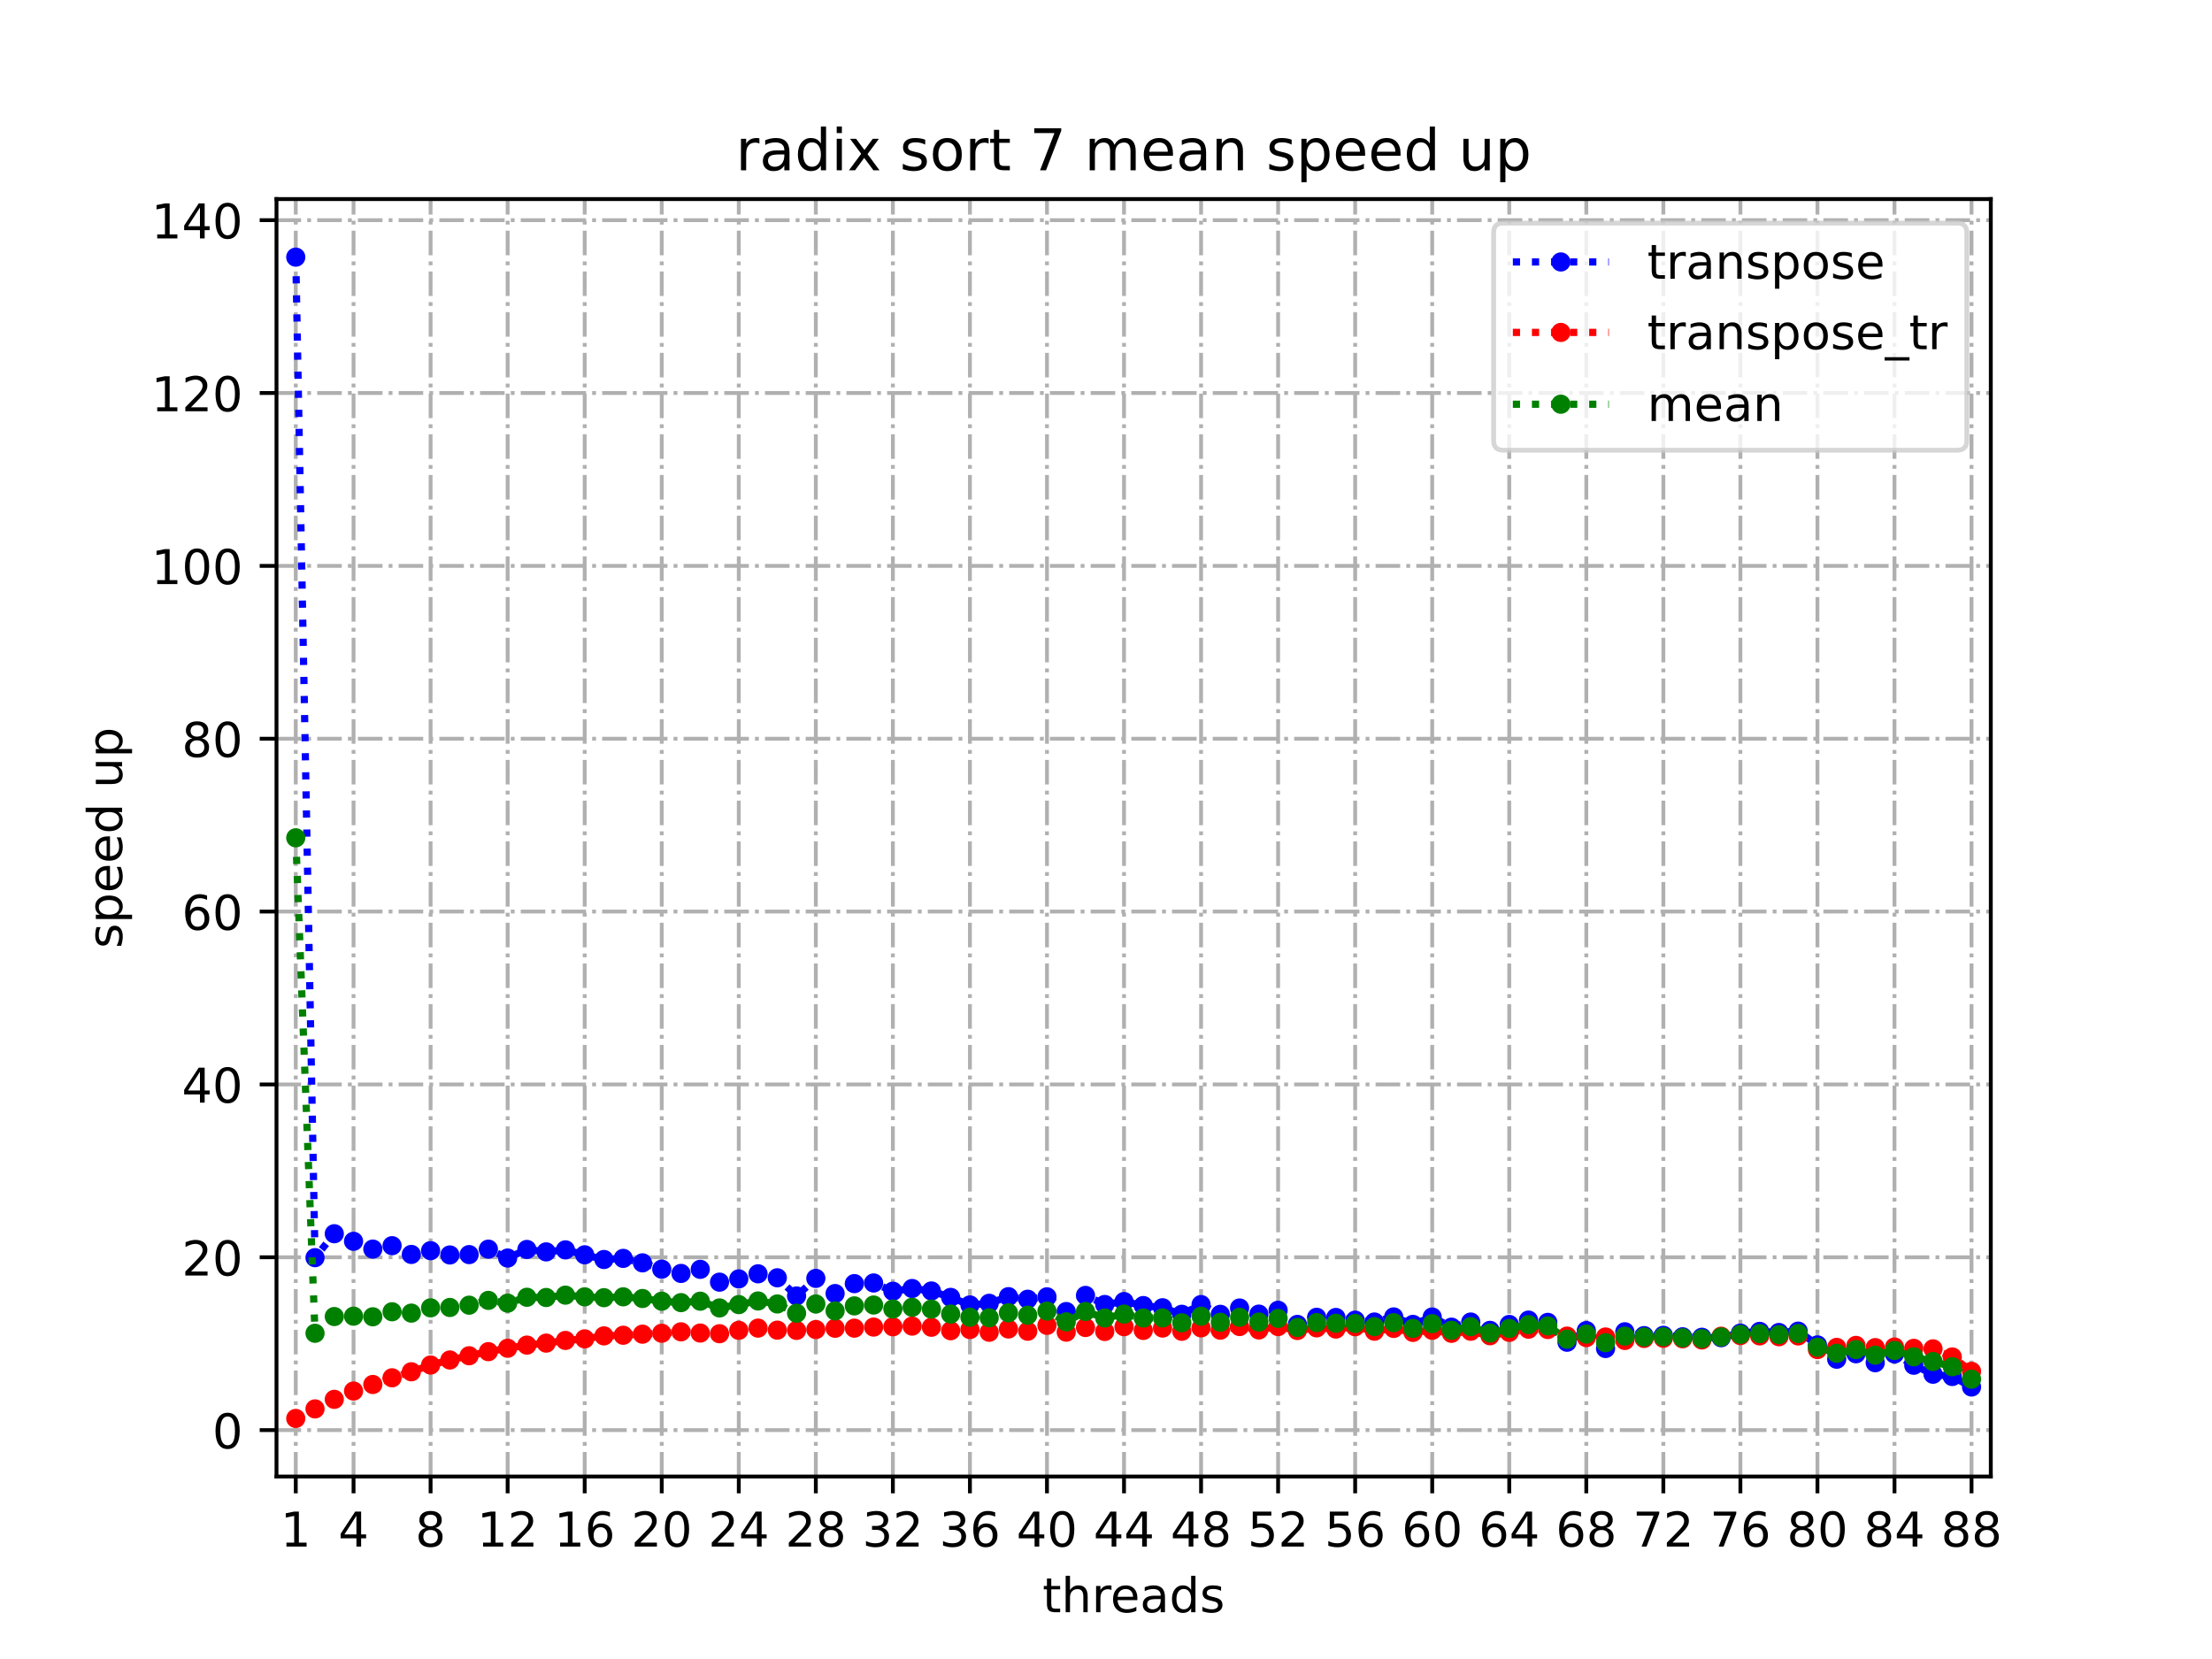 <?xml version="1.0" encoding="utf-8" standalone="no"?>
<!DOCTYPE svg PUBLIC "-//W3C//DTD SVG 1.1//EN"
  "http://www.w3.org/Graphics/SVG/1.1/DTD/svg11.dtd">
<!-- Created with matplotlib (https://matplotlib.org/) -->
<svg height="345.6pt" version="1.1" viewBox="0 0 460.8 345.6" width="460.8pt" xmlns="http://www.w3.org/2000/svg" xmlns:xlink="http://www.w3.org/1999/xlink">
 <defs>
  <style type="text/css">*{stroke-linecap:butt;stroke-linejoin:round;}</style>
 </defs>
 <g id="figure_1">
  <g id="patch_1">
   <path d="M 0 345.6 
L 460.8 345.6 
L 460.8 0 
L 0 0 
z
" style="fill:#ffffff;"/>
  </g>
  <g id="axes_1">
   <g id="patch_2">
    <path d="M 57.6 307.584 
L 414.72 307.584 
L 414.72 41.472 
L 57.6 41.472 
z
" style="fill:#ffffff;"/>
   </g>
   <g id="matplotlib.axis_1">
    <g id="xtick_1">
     <g id="line2d_1">
      <path clip-path="url(#p8690c69c7a)" d="M 61.613 307.584 
L 61.613 41.472 
" style="fill:none;stroke:#b0b0b0;stroke-dasharray:5.12,1.28,0.8,1.28;stroke-dashoffset:0;stroke-width:0.8;"/>
     </g>
     <g id="line2d_2">
      <defs>
       <path d="M 0 0 
L 0 3.5 
" id="m3b6b21dfeb" style="stroke:#000000;stroke-width:0.8;"/>
      </defs>
      <g>
       <use style="stroke:#000000;stroke-width:0.8;" x="61.613" xlink:href="#m3b6b21dfeb" y="307.584"/>
      </g>
     </g>
     <g id="text_1">
      <!-- 1 -->
      <g transform="translate(58.431 322.182)scale(0.1 -0.1)">
       <defs>
        <path d="M 12.406 8.297 
L 28.516 8.297 
L 28.516 63.922 
L 10.984 60.406 
L 10.984 69.391 
L 28.422 72.906 
L 38.281 72.906 
L 38.281 8.297 
L 54.391 8.297 
L 54.391 0 
L 12.406 0 
z
" id="DejaVuSans-49"/>
       </defs>
       <use xlink:href="#DejaVuSans-49"/>
      </g>
     </g>
    </g>
    <g id="xtick_2">
     <g id="line2d_3">
      <path clip-path="url(#p8690c69c7a)" d="M 73.65 307.584 
L 73.65 41.472 
" style="fill:none;stroke:#b0b0b0;stroke-dasharray:5.12,1.28,0.8,1.28;stroke-dashoffset:0;stroke-width:0.8;"/>
     </g>
     <g id="line2d_4">
      <g>
       <use style="stroke:#000000;stroke-width:0.8;" x="73.65" xlink:href="#m3b6b21dfeb" y="307.584"/>
      </g>
     </g>
     <g id="text_2">
      <!-- 4 -->
      <g transform="translate(70.469 322.182)scale(0.1 -0.1)">
       <defs>
        <path d="M 37.797 64.312 
L 12.891 25.391 
L 37.797 25.391 
z
M 35.203 72.906 
L 47.609 72.906 
L 47.609 25.391 
L 58.016 25.391 
L 58.016 17.188 
L 47.609 17.188 
L 47.609 0 
L 37.797 0 
L 37.797 17.188 
L 4.891 17.188 
L 4.891 26.703 
z
" id="DejaVuSans-52"/>
       </defs>
       <use xlink:href="#DejaVuSans-52"/>
      </g>
     </g>
    </g>
    <g id="xtick_3">
     <g id="line2d_5">
      <path clip-path="url(#p8690c69c7a)" d="M 89.701 307.584 
L 89.701 41.472 
" style="fill:none;stroke:#b0b0b0;stroke-dasharray:5.12,1.28,0.8,1.28;stroke-dashoffset:0;stroke-width:0.8;"/>
     </g>
     <g id="line2d_6">
      <g>
       <use style="stroke:#000000;stroke-width:0.8;" x="89.701" xlink:href="#m3b6b21dfeb" y="307.584"/>
      </g>
     </g>
     <g id="text_3">
      <!-- 8 -->
      <g transform="translate(86.519 322.182)scale(0.1 -0.1)">
       <defs>
        <path d="M 31.781 34.625 
Q 24.75 34.625 20.719 30.859 
Q 16.703 27.094 16.703 20.516 
Q 16.703 13.922 20.719 10.156 
Q 24.75 6.391 31.781 6.391 
Q 38.812 6.391 42.859 10.172 
Q 46.922 13.969 46.922 20.516 
Q 46.922 27.094 42.891 30.859 
Q 38.875 34.625 31.781 34.625 
z
M 21.922 38.812 
Q 15.578 40.375 12.031 44.719 
Q 8.5 49.078 8.5 55.328 
Q 8.5 64.062 14.719 69.141 
Q 20.953 74.219 31.781 74.219 
Q 42.672 74.219 48.875 69.141 
Q 55.078 64.062 55.078 55.328 
Q 55.078 49.078 51.531 44.719 
Q 48 40.375 41.703 38.812 
Q 48.828 37.156 52.797 32.312 
Q 56.781 27.484 56.781 20.516 
Q 56.781 9.906 50.312 4.234 
Q 43.844 -1.422 31.781 -1.422 
Q 19.734 -1.422 13.25 4.234 
Q 6.781 9.906 6.781 20.516 
Q 6.781 27.484 10.781 32.312 
Q 14.797 37.156 21.922 38.812 
z
M 18.312 54.391 
Q 18.312 48.734 21.844 45.562 
Q 25.391 42.391 31.781 42.391 
Q 38.141 42.391 41.719 45.562 
Q 45.312 48.734 45.312 54.391 
Q 45.312 60.062 41.719 63.234 
Q 38.141 66.406 31.781 66.406 
Q 25.391 66.406 21.844 63.234 
Q 18.312 60.062 18.312 54.391 
z
" id="DejaVuSans-56"/>
       </defs>
       <use xlink:href="#DejaVuSans-56"/>
      </g>
     </g>
    </g>
    <g id="xtick_4">
     <g id="line2d_7">
      <path clip-path="url(#p8690c69c7a)" d="M 105.751 307.584 
L 105.751 41.472 
" style="fill:none;stroke:#b0b0b0;stroke-dasharray:5.12,1.28,0.8,1.28;stroke-dashoffset:0;stroke-width:0.8;"/>
     </g>
     <g id="line2d_8">
      <g>
       <use style="stroke:#000000;stroke-width:0.8;" x="105.751" xlink:href="#m3b6b21dfeb" y="307.584"/>
      </g>
     </g>
     <g id="text_4">
      <!-- 12 -->
      <g transform="translate(99.389 322.182)scale(0.1 -0.1)">
       <defs>
        <path d="M 19.188 8.297 
L 53.609 8.297 
L 53.609 0 
L 7.328 0 
L 7.328 8.297 
Q 12.938 14.109 22.625 23.891 
Q 32.328 33.688 34.812 36.531 
Q 39.547 41.844 41.422 45.531 
Q 43.312 49.219 43.312 52.781 
Q 43.312 58.594 39.234 62.25 
Q 35.156 65.922 28.609 65.922 
Q 23.969 65.922 18.812 64.312 
Q 13.672 62.703 7.812 59.422 
L 7.812 69.391 
Q 13.766 71.781 18.938 73 
Q 24.125 74.219 28.422 74.219 
Q 39.75 74.219 46.484 68.547 
Q 53.219 62.891 53.219 53.422 
Q 53.219 48.922 51.531 44.891 
Q 49.859 40.875 45.406 35.406 
Q 44.188 33.984 37.641 27.219 
Q 31.109 20.453 19.188 8.297 
z
" id="DejaVuSans-50"/>
       </defs>
       <use xlink:href="#DejaVuSans-49"/>
       <use x="63.623" xlink:href="#DejaVuSans-50"/>
      </g>
     </g>
    </g>
    <g id="xtick_5">
     <g id="line2d_9">
      <path clip-path="url(#p8690c69c7a)" d="M 121.801 307.584 
L 121.801 41.472 
" style="fill:none;stroke:#b0b0b0;stroke-dasharray:5.12,1.28,0.8,1.28;stroke-dashoffset:0;stroke-width:0.8;"/>
     </g>
     <g id="line2d_10">
      <g>
       <use style="stroke:#000000;stroke-width:0.8;" x="121.801" xlink:href="#m3b6b21dfeb" y="307.584"/>
      </g>
     </g>
     <g id="text_5">
      <!-- 16 -->
      <g transform="translate(115.439 322.182)scale(0.1 -0.1)">
       <defs>
        <path d="M 33.016 40.375 
Q 26.375 40.375 22.484 35.828 
Q 18.609 31.297 18.609 23.391 
Q 18.609 15.531 22.484 10.953 
Q 26.375 6.391 33.016 6.391 
Q 39.656 6.391 43.531 10.953 
Q 47.406 15.531 47.406 23.391 
Q 47.406 31.297 43.531 35.828 
Q 39.656 40.375 33.016 40.375 
z
M 52.594 71.297 
L 52.594 62.312 
Q 48.875 64.062 45.094 64.984 
Q 41.312 65.922 37.594 65.922 
Q 27.828 65.922 22.672 59.328 
Q 17.531 52.734 16.797 39.406 
Q 19.672 43.656 24.016 45.922 
Q 28.375 48.188 33.594 48.188 
Q 44.578 48.188 50.953 41.516 
Q 57.328 34.859 57.328 23.391 
Q 57.328 12.156 50.688 5.359 
Q 44.047 -1.422 33.016 -1.422 
Q 20.359 -1.422 13.672 8.266 
Q 6.984 17.969 6.984 36.375 
Q 6.984 53.656 15.188 63.938 
Q 23.391 74.219 37.203 74.219 
Q 40.922 74.219 44.703 73.484 
Q 48.484 72.75 52.594 71.297 
z
" id="DejaVuSans-54"/>
       </defs>
       <use xlink:href="#DejaVuSans-49"/>
       <use x="63.623" xlink:href="#DejaVuSans-54"/>
      </g>
     </g>
    </g>
    <g id="xtick_6">
     <g id="line2d_11">
      <path clip-path="url(#p8690c69c7a)" d="M 137.852 307.584 
L 137.852 41.472 
" style="fill:none;stroke:#b0b0b0;stroke-dasharray:5.12,1.28,0.8,1.28;stroke-dashoffset:0;stroke-width:0.8;"/>
     </g>
     <g id="line2d_12">
      <g>
       <use style="stroke:#000000;stroke-width:0.8;" x="137.852" xlink:href="#m3b6b21dfeb" y="307.584"/>
      </g>
     </g>
     <g id="text_6">
      <!-- 20 -->
      <g transform="translate(131.489 322.182)scale(0.1 -0.1)">
       <defs>
        <path d="M 31.781 66.406 
Q 24.172 66.406 20.328 58.906 
Q 16.5 51.422 16.5 36.375 
Q 16.5 21.391 20.328 13.891 
Q 24.172 6.391 31.781 6.391 
Q 39.453 6.391 43.281 13.891 
Q 47.125 21.391 47.125 36.375 
Q 47.125 51.422 43.281 58.906 
Q 39.453 66.406 31.781 66.406 
z
M 31.781 74.219 
Q 44.047 74.219 50.516 64.516 
Q 56.984 54.828 56.984 36.375 
Q 56.984 17.969 50.516 8.266 
Q 44.047 -1.422 31.781 -1.422 
Q 19.531 -1.422 13.062 8.266 
Q 6.594 17.969 6.594 36.375 
Q 6.594 54.828 13.062 64.516 
Q 19.531 74.219 31.781 74.219 
z
" id="DejaVuSans-48"/>
       </defs>
       <use xlink:href="#DejaVuSans-50"/>
       <use x="63.623" xlink:href="#DejaVuSans-48"/>
      </g>
     </g>
    </g>
    <g id="xtick_7">
     <g id="line2d_13">
      <path clip-path="url(#p8690c69c7a)" d="M 153.902 307.584 
L 153.902 41.472 
" style="fill:none;stroke:#b0b0b0;stroke-dasharray:5.12,1.28,0.8,1.28;stroke-dashoffset:0;stroke-width:0.8;"/>
     </g>
     <g id="line2d_14">
      <g>
       <use style="stroke:#000000;stroke-width:0.8;" x="153.902" xlink:href="#m3b6b21dfeb" y="307.584"/>
      </g>
     </g>
     <g id="text_7">
      <!-- 24 -->
      <g transform="translate(147.54 322.182)scale(0.1 -0.1)">
       <use xlink:href="#DejaVuSans-50"/>
       <use x="63.623" xlink:href="#DejaVuSans-52"/>
      </g>
     </g>
    </g>
    <g id="xtick_8">
     <g id="line2d_15">
      <path clip-path="url(#p8690c69c7a)" d="M 169.952 307.584 
L 169.952 41.472 
" style="fill:none;stroke:#b0b0b0;stroke-dasharray:5.12,1.28,0.8,1.28;stroke-dashoffset:0;stroke-width:0.8;"/>
     </g>
     <g id="line2d_16">
      <g>
       <use style="stroke:#000000;stroke-width:0.8;" x="169.952" xlink:href="#m3b6b21dfeb" y="307.584"/>
      </g>
     </g>
     <g id="text_8">
      <!-- 28 -->
      <g transform="translate(163.59 322.182)scale(0.1 -0.1)">
       <use xlink:href="#DejaVuSans-50"/>
       <use x="63.623" xlink:href="#DejaVuSans-56"/>
      </g>
     </g>
    </g>
    <g id="xtick_9">
     <g id="line2d_17">
      <path clip-path="url(#p8690c69c7a)" d="M 186.003 307.584 
L 186.003 41.472 
" style="fill:none;stroke:#b0b0b0;stroke-dasharray:5.12,1.28,0.8,1.28;stroke-dashoffset:0;stroke-width:0.8;"/>
     </g>
     <g id="line2d_18">
      <g>
       <use style="stroke:#000000;stroke-width:0.8;" x="186.003" xlink:href="#m3b6b21dfeb" y="307.584"/>
      </g>
     </g>
     <g id="text_9">
      <!-- 32 -->
      <g transform="translate(179.64 322.182)scale(0.1 -0.1)">
       <defs>
        <path d="M 40.578 39.312 
Q 47.656 37.797 51.625 33 
Q 55.609 28.219 55.609 21.188 
Q 55.609 10.406 48.188 4.484 
Q 40.766 -1.422 27.094 -1.422 
Q 22.516 -1.422 17.656 -0.516 
Q 12.797 0.391 7.625 2.203 
L 7.625 11.719 
Q 11.719 9.328 16.594 8.109 
Q 21.484 6.891 26.812 6.891 
Q 36.078 6.891 40.938 10.547 
Q 45.797 14.203 45.797 21.188 
Q 45.797 27.641 41.281 31.266 
Q 36.766 34.906 28.719 34.906 
L 20.219 34.906 
L 20.219 43.016 
L 29.109 43.016 
Q 36.375 43.016 40.234 45.922 
Q 44.094 48.828 44.094 54.297 
Q 44.094 59.906 40.109 62.906 
Q 36.141 65.922 28.719 65.922 
Q 24.656 65.922 20.016 65.031 
Q 15.375 64.156 9.812 62.312 
L 9.812 71.094 
Q 15.438 72.656 20.344 73.438 
Q 25.25 74.219 29.594 74.219 
Q 40.828 74.219 47.359 69.109 
Q 53.906 64.016 53.906 55.328 
Q 53.906 49.266 50.438 45.094 
Q 46.969 40.922 40.578 39.312 
z
" id="DejaVuSans-51"/>
       </defs>
       <use xlink:href="#DejaVuSans-51"/>
       <use x="63.623" xlink:href="#DejaVuSans-50"/>
      </g>
     </g>
    </g>
    <g id="xtick_10">
     <g id="line2d_19">
      <path clip-path="url(#p8690c69c7a)" d="M 202.053 307.584 
L 202.053 41.472 
" style="fill:none;stroke:#b0b0b0;stroke-dasharray:5.12,1.28,0.8,1.28;stroke-dashoffset:0;stroke-width:0.8;"/>
     </g>
     <g id="line2d_20">
      <g>
       <use style="stroke:#000000;stroke-width:0.8;" x="202.053" xlink:href="#m3b6b21dfeb" y="307.584"/>
      </g>
     </g>
     <g id="text_10">
      <!-- 36 -->
      <g transform="translate(195.691 322.182)scale(0.1 -0.1)">
       <use xlink:href="#DejaVuSans-51"/>
       <use x="63.623" xlink:href="#DejaVuSans-54"/>
      </g>
     </g>
    </g>
    <g id="xtick_11">
     <g id="line2d_21">
      <path clip-path="url(#p8690c69c7a)" d="M 218.103 307.584 
L 218.103 41.472 
" style="fill:none;stroke:#b0b0b0;stroke-dasharray:5.12,1.28,0.8,1.28;stroke-dashoffset:0;stroke-width:0.8;"/>
     </g>
     <g id="line2d_22">
      <g>
       <use style="stroke:#000000;stroke-width:0.8;" x="218.103" xlink:href="#m3b6b21dfeb" y="307.584"/>
      </g>
     </g>
     <g id="text_11">
      <!-- 40 -->
      <g transform="translate(211.741 322.182)scale(0.1 -0.1)">
       <use xlink:href="#DejaVuSans-52"/>
       <use x="63.623" xlink:href="#DejaVuSans-48"/>
      </g>
     </g>
    </g>
    <g id="xtick_12">
     <g id="line2d_23">
      <path clip-path="url(#p8690c69c7a)" d="M 234.154 307.584 
L 234.154 41.472 
" style="fill:none;stroke:#b0b0b0;stroke-dasharray:5.12,1.28,0.8,1.28;stroke-dashoffset:0;stroke-width:0.8;"/>
     </g>
     <g id="line2d_24">
      <g>
       <use style="stroke:#000000;stroke-width:0.8;" x="234.154" xlink:href="#m3b6b21dfeb" y="307.584"/>
      </g>
     </g>
     <g id="text_12">
      <!-- 44 -->
      <g transform="translate(227.791 322.182)scale(0.1 -0.1)">
       <use xlink:href="#DejaVuSans-52"/>
       <use x="63.623" xlink:href="#DejaVuSans-52"/>
      </g>
     </g>
    </g>
    <g id="xtick_13">
     <g id="line2d_25">
      <path clip-path="url(#p8690c69c7a)" d="M 250.204 307.584 
L 250.204 41.472 
" style="fill:none;stroke:#b0b0b0;stroke-dasharray:5.12,1.28,0.8,1.28;stroke-dashoffset:0;stroke-width:0.8;"/>
     </g>
     <g id="line2d_26">
      <g>
       <use style="stroke:#000000;stroke-width:0.8;" x="250.204" xlink:href="#m3b6b21dfeb" y="307.584"/>
      </g>
     </g>
     <g id="text_13">
      <!-- 48 -->
      <g transform="translate(243.842 322.182)scale(0.1 -0.1)">
       <use xlink:href="#DejaVuSans-52"/>
       <use x="63.623" xlink:href="#DejaVuSans-56"/>
      </g>
     </g>
    </g>
    <g id="xtick_14">
     <g id="line2d_27">
      <path clip-path="url(#p8690c69c7a)" d="M 266.254 307.584 
L 266.254 41.472 
" style="fill:none;stroke:#b0b0b0;stroke-dasharray:5.12,1.28,0.8,1.28;stroke-dashoffset:0;stroke-width:0.8;"/>
     </g>
     <g id="line2d_28">
      <g>
       <use style="stroke:#000000;stroke-width:0.8;" x="266.254" xlink:href="#m3b6b21dfeb" y="307.584"/>
      </g>
     </g>
     <g id="text_14">
      <!-- 52 -->
      <g transform="translate(259.892 322.182)scale(0.1 -0.1)">
       <defs>
        <path d="M 10.797 72.906 
L 49.516 72.906 
L 49.516 64.594 
L 19.828 64.594 
L 19.828 46.734 
Q 21.969 47.469 24.109 47.828 
Q 26.266 48.188 28.422 48.188 
Q 40.625 48.188 47.75 41.5 
Q 54.891 34.812 54.891 23.391 
Q 54.891 11.625 47.562 5.094 
Q 40.234 -1.422 26.906 -1.422 
Q 22.312 -1.422 17.547 -0.641 
Q 12.797 0.141 7.719 1.703 
L 7.719 11.625 
Q 12.109 9.234 16.797 8.062 
Q 21.484 6.891 26.703 6.891 
Q 35.156 6.891 40.078 11.328 
Q 45.016 15.766 45.016 23.391 
Q 45.016 31 40.078 35.438 
Q 35.156 39.891 26.703 39.891 
Q 22.75 39.891 18.812 39.016 
Q 14.891 38.141 10.797 36.281 
z
" id="DejaVuSans-53"/>
       </defs>
       <use xlink:href="#DejaVuSans-53"/>
       <use x="63.623" xlink:href="#DejaVuSans-50"/>
      </g>
     </g>
    </g>
    <g id="xtick_15">
     <g id="line2d_29">
      <path clip-path="url(#p8690c69c7a)" d="M 282.305 307.584 
L 282.305 41.472 
" style="fill:none;stroke:#b0b0b0;stroke-dasharray:5.12,1.28,0.8,1.28;stroke-dashoffset:0;stroke-width:0.8;"/>
     </g>
     <g id="line2d_30">
      <g>
       <use style="stroke:#000000;stroke-width:0.8;" x="282.305" xlink:href="#m3b6b21dfeb" y="307.584"/>
      </g>
     </g>
     <g id="text_15">
      <!-- 56 -->
      <g transform="translate(275.942 322.182)scale(0.1 -0.1)">
       <use xlink:href="#DejaVuSans-53"/>
       <use x="63.623" xlink:href="#DejaVuSans-54"/>
      </g>
     </g>
    </g>
    <g id="xtick_16">
     <g id="line2d_31">
      <path clip-path="url(#p8690c69c7a)" d="M 298.355 307.584 
L 298.355 41.472 
" style="fill:none;stroke:#b0b0b0;stroke-dasharray:5.12,1.28,0.8,1.28;stroke-dashoffset:0;stroke-width:0.8;"/>
     </g>
     <g id="line2d_32">
      <g>
       <use style="stroke:#000000;stroke-width:0.8;" x="298.355" xlink:href="#m3b6b21dfeb" y="307.584"/>
      </g>
     </g>
     <g id="text_16">
      <!-- 60 -->
      <g transform="translate(291.993 322.182)scale(0.1 -0.1)">
       <use xlink:href="#DejaVuSans-54"/>
       <use x="63.623" xlink:href="#DejaVuSans-48"/>
      </g>
     </g>
    </g>
    <g id="xtick_17">
     <g id="line2d_33">
      <path clip-path="url(#p8690c69c7a)" d="M 314.405 307.584 
L 314.405 41.472 
" style="fill:none;stroke:#b0b0b0;stroke-dasharray:5.12,1.28,0.8,1.28;stroke-dashoffset:0;stroke-width:0.8;"/>
     </g>
     <g id="line2d_34">
      <g>
       <use style="stroke:#000000;stroke-width:0.8;" x="314.405" xlink:href="#m3b6b21dfeb" y="307.584"/>
      </g>
     </g>
     <g id="text_17">
      <!-- 64 -->
      <g transform="translate(308.043 322.182)scale(0.1 -0.1)">
       <use xlink:href="#DejaVuSans-54"/>
       <use x="63.623" xlink:href="#DejaVuSans-52"/>
      </g>
     </g>
    </g>
    <g id="xtick_18">
     <g id="line2d_35">
      <path clip-path="url(#p8690c69c7a)" d="M 330.456 307.584 
L 330.456 41.472 
" style="fill:none;stroke:#b0b0b0;stroke-dasharray:5.12,1.28,0.8,1.28;stroke-dashoffset:0;stroke-width:0.8;"/>
     </g>
     <g id="line2d_36">
      <g>
       <use style="stroke:#000000;stroke-width:0.8;" x="330.456" xlink:href="#m3b6b21dfeb" y="307.584"/>
      </g>
     </g>
     <g id="text_18">
      <!-- 68 -->
      <g transform="translate(324.093 322.182)scale(0.1 -0.1)">
       <use xlink:href="#DejaVuSans-54"/>
       <use x="63.623" xlink:href="#DejaVuSans-56"/>
      </g>
     </g>
    </g>
    <g id="xtick_19">
     <g id="line2d_37">
      <path clip-path="url(#p8690c69c7a)" d="M 346.506 307.584 
L 346.506 41.472 
" style="fill:none;stroke:#b0b0b0;stroke-dasharray:5.12,1.28,0.8,1.28;stroke-dashoffset:0;stroke-width:0.8;"/>
     </g>
     <g id="line2d_38">
      <g>
       <use style="stroke:#000000;stroke-width:0.8;" x="346.506" xlink:href="#m3b6b21dfeb" y="307.584"/>
      </g>
     </g>
     <g id="text_19">
      <!-- 72 -->
      <g transform="translate(340.144 322.182)scale(0.1 -0.1)">
       <defs>
        <path d="M 8.203 72.906 
L 55.078 72.906 
L 55.078 68.703 
L 28.609 0 
L 18.312 0 
L 43.219 64.594 
L 8.203 64.594 
z
" id="DejaVuSans-55"/>
       </defs>
       <use xlink:href="#DejaVuSans-55"/>
       <use x="63.623" xlink:href="#DejaVuSans-50"/>
      </g>
     </g>
    </g>
    <g id="xtick_20">
     <g id="line2d_39">
      <path clip-path="url(#p8690c69c7a)" d="M 362.556 307.584 
L 362.556 41.472 
" style="fill:none;stroke:#b0b0b0;stroke-dasharray:5.12,1.28,0.8,1.28;stroke-dashoffset:0;stroke-width:0.8;"/>
     </g>
     <g id="line2d_40">
      <g>
       <use style="stroke:#000000;stroke-width:0.8;" x="362.556" xlink:href="#m3b6b21dfeb" y="307.584"/>
      </g>
     </g>
     <g id="text_20">
      <!-- 76 -->
      <g transform="translate(356.194 322.182)scale(0.1 -0.1)">
       <use xlink:href="#DejaVuSans-55"/>
       <use x="63.623" xlink:href="#DejaVuSans-54"/>
      </g>
     </g>
    </g>
    <g id="xtick_21">
     <g id="line2d_41">
      <path clip-path="url(#p8690c69c7a)" d="M 378.607 307.584 
L 378.607 41.472 
" style="fill:none;stroke:#b0b0b0;stroke-dasharray:5.12,1.28,0.8,1.28;stroke-dashoffset:0;stroke-width:0.8;"/>
     </g>
     <g id="line2d_42">
      <g>
       <use style="stroke:#000000;stroke-width:0.8;" x="378.607" xlink:href="#m3b6b21dfeb" y="307.584"/>
      </g>
     </g>
     <g id="text_21">
      <!-- 80 -->
      <g transform="translate(372.244 322.182)scale(0.1 -0.1)">
       <use xlink:href="#DejaVuSans-56"/>
       <use x="63.623" xlink:href="#DejaVuSans-48"/>
      </g>
     </g>
    </g>
    <g id="xtick_22">
     <g id="line2d_43">
      <path clip-path="url(#p8690c69c7a)" d="M 394.657 307.584 
L 394.657 41.472 
" style="fill:none;stroke:#b0b0b0;stroke-dasharray:5.12,1.28,0.8,1.28;stroke-dashoffset:0;stroke-width:0.8;"/>
     </g>
     <g id="line2d_44">
      <g>
       <use style="stroke:#000000;stroke-width:0.8;" x="394.657" xlink:href="#m3b6b21dfeb" y="307.584"/>
      </g>
     </g>
     <g id="text_22">
      <!-- 84 -->
      <g transform="translate(388.295 322.182)scale(0.1 -0.1)">
       <use xlink:href="#DejaVuSans-56"/>
       <use x="63.623" xlink:href="#DejaVuSans-52"/>
      </g>
     </g>
    </g>
    <g id="xtick_23">
     <g id="line2d_45">
      <path clip-path="url(#p8690c69c7a)" d="M 410.707 307.584 
L 410.707 41.472 
" style="fill:none;stroke:#b0b0b0;stroke-dasharray:5.12,1.28,0.8,1.28;stroke-dashoffset:0;stroke-width:0.8;"/>
     </g>
     <g id="line2d_46">
      <g>
       <use style="stroke:#000000;stroke-width:0.8;" x="410.707" xlink:href="#m3b6b21dfeb" y="307.584"/>
      </g>
     </g>
     <g id="text_23">
      <!-- 88 -->
      <g transform="translate(404.345 322.182)scale(0.1 -0.1)">
       <use xlink:href="#DejaVuSans-56"/>
       <use x="63.623" xlink:href="#DejaVuSans-56"/>
      </g>
     </g>
    </g>
    <g id="text_24">
     <!-- threads -->
     <g transform="translate(217.169 335.861)scale(0.1 -0.1)">
      <defs>
       <path d="M 18.312 70.219 
L 18.312 54.688 
L 36.812 54.688 
L 36.812 47.703 
L 18.312 47.703 
L 18.312 18.016 
Q 18.312 11.328 20.141 9.422 
Q 21.969 7.516 27.594 7.516 
L 36.812 7.516 
L 36.812 0 
L 27.594 0 
Q 17.188 0 13.234 3.875 
Q 9.281 7.766 9.281 18.016 
L 9.281 47.703 
L 2.688 47.703 
L 2.688 54.688 
L 9.281 54.688 
L 9.281 70.219 
z
" id="DejaVuSans-116"/>
       <path d="M 54.891 33.016 
L 54.891 0 
L 45.906 0 
L 45.906 32.719 
Q 45.906 40.484 42.875 44.328 
Q 39.844 48.188 33.797 48.188 
Q 26.516 48.188 22.312 43.547 
Q 18.109 38.922 18.109 30.906 
L 18.109 0 
L 9.078 0 
L 9.078 75.984 
L 18.109 75.984 
L 18.109 46.188 
Q 21.344 51.125 25.703 53.562 
Q 30.078 56 35.797 56 
Q 45.219 56 50.047 50.172 
Q 54.891 44.344 54.891 33.016 
z
" id="DejaVuSans-104"/>
       <path d="M 41.109 46.297 
Q 39.594 47.172 37.812 47.578 
Q 36.031 48 33.891 48 
Q 26.266 48 22.188 43.047 
Q 18.109 38.094 18.109 28.812 
L 18.109 0 
L 9.078 0 
L 9.078 54.688 
L 18.109 54.688 
L 18.109 46.188 
Q 20.953 51.172 25.484 53.578 
Q 30.031 56 36.531 56 
Q 37.453 56 38.578 55.875 
Q 39.703 55.766 41.062 55.516 
z
" id="DejaVuSans-114"/>
       <path d="M 56.203 29.594 
L 56.203 25.203 
L 14.891 25.203 
Q 15.484 15.922 20.484 11.062 
Q 25.484 6.203 34.422 6.203 
Q 39.594 6.203 44.453 7.469 
Q 49.312 8.734 54.109 11.281 
L 54.109 2.781 
Q 49.266 0.734 44.188 -0.344 
Q 39.109 -1.422 33.891 -1.422 
Q 20.797 -1.422 13.156 6.188 
Q 5.516 13.812 5.516 26.812 
Q 5.516 40.234 12.766 48.109 
Q 20.016 56 32.328 56 
Q 43.359 56 49.781 48.891 
Q 56.203 41.797 56.203 29.594 
z
M 47.219 32.234 
Q 47.125 39.594 43.094 43.984 
Q 39.062 48.391 32.422 48.391 
Q 24.906 48.391 20.391 44.141 
Q 15.875 39.891 15.188 32.172 
z
" id="DejaVuSans-101"/>
       <path d="M 34.281 27.484 
Q 23.391 27.484 19.188 25 
Q 14.984 22.516 14.984 16.5 
Q 14.984 11.719 18.141 8.906 
Q 21.297 6.109 26.703 6.109 
Q 34.188 6.109 38.703 11.406 
Q 43.219 16.703 43.219 25.484 
L 43.219 27.484 
z
M 52.203 31.203 
L 52.203 0 
L 43.219 0 
L 43.219 8.297 
Q 40.141 3.328 35.547 0.953 
Q 30.953 -1.422 24.312 -1.422 
Q 15.922 -1.422 10.953 3.297 
Q 6 8.016 6 15.922 
Q 6 25.141 12.172 29.828 
Q 18.359 34.516 30.609 34.516 
L 43.219 34.516 
L 43.219 35.406 
Q 43.219 41.609 39.141 45 
Q 35.062 48.391 27.688 48.391 
Q 23 48.391 18.547 47.266 
Q 14.109 46.141 10.016 43.891 
L 10.016 52.203 
Q 14.938 54.109 19.578 55.047 
Q 24.219 56 28.609 56 
Q 40.484 56 46.344 49.844 
Q 52.203 43.703 52.203 31.203 
z
" id="DejaVuSans-97"/>
       <path d="M 45.406 46.391 
L 45.406 75.984 
L 54.391 75.984 
L 54.391 0 
L 45.406 0 
L 45.406 8.203 
Q 42.578 3.328 38.25 0.953 
Q 33.938 -1.422 27.875 -1.422 
Q 17.969 -1.422 11.734 6.484 
Q 5.516 14.406 5.516 27.297 
Q 5.516 40.188 11.734 48.094 
Q 17.969 56 27.875 56 
Q 33.938 56 38.25 53.625 
Q 42.578 51.266 45.406 46.391 
z
M 14.797 27.297 
Q 14.797 17.391 18.875 11.75 
Q 22.953 6.109 30.078 6.109 
Q 37.203 6.109 41.297 11.75 
Q 45.406 17.391 45.406 27.297 
Q 45.406 37.203 41.297 42.844 
Q 37.203 48.484 30.078 48.484 
Q 22.953 48.484 18.875 42.844 
Q 14.797 37.203 14.797 27.297 
z
" id="DejaVuSans-100"/>
       <path d="M 44.281 53.078 
L 44.281 44.578 
Q 40.484 46.531 36.375 47.5 
Q 32.281 48.484 27.875 48.484 
Q 21.188 48.484 17.844 46.438 
Q 14.5 44.391 14.5 40.281 
Q 14.5 37.156 16.891 35.375 
Q 19.281 33.594 26.516 31.984 
L 29.594 31.297 
Q 39.156 29.25 43.188 25.516 
Q 47.219 21.781 47.219 15.094 
Q 47.219 7.469 41.188 3.016 
Q 35.156 -1.422 24.609 -1.422 
Q 20.219 -1.422 15.453 -0.562 
Q 10.688 0.297 5.422 2 
L 5.422 11.281 
Q 10.406 8.688 15.234 7.391 
Q 20.062 6.109 24.812 6.109 
Q 31.156 6.109 34.562 8.281 
Q 37.984 10.453 37.984 14.406 
Q 37.984 18.062 35.516 20.016 
Q 33.062 21.969 24.703 23.781 
L 21.578 24.516 
Q 13.234 26.266 9.516 29.906 
Q 5.812 33.547 5.812 39.891 
Q 5.812 47.609 11.281 51.797 
Q 16.75 56 26.812 56 
Q 31.781 56 36.172 55.266 
Q 40.578 54.547 44.281 53.078 
z
" id="DejaVuSans-115"/>
      </defs>
      <use xlink:href="#DejaVuSans-116"/>
      <use x="39.209" xlink:href="#DejaVuSans-104"/>
      <use x="102.588" xlink:href="#DejaVuSans-114"/>
      <use x="141.451" xlink:href="#DejaVuSans-101"/>
      <use x="202.975" xlink:href="#DejaVuSans-97"/>
      <use x="264.254" xlink:href="#DejaVuSans-100"/>
      <use x="327.73" xlink:href="#DejaVuSans-115"/>
     </g>
    </g>
   </g>
   <g id="matplotlib.axis_2">
    <g id="ytick_1">
     <g id="line2d_47">
      <path clip-path="url(#p8690c69c7a)" d="M 57.6 297.921 
L 414.72 297.921 
" style="fill:none;stroke:#b0b0b0;stroke-dasharray:5.12,1.28,0.8,1.28;stroke-dashoffset:0;stroke-width:0.8;"/>
     </g>
     <g id="line2d_48">
      <defs>
       <path d="M 0 0 
L -3.5 0 
" id="ma0b92f9577" style="stroke:#000000;stroke-width:0.8;"/>
      </defs>
      <g>
       <use style="stroke:#000000;stroke-width:0.8;" x="57.6" xlink:href="#ma0b92f9577" y="297.921"/>
      </g>
     </g>
     <g id="text_25">
      <!-- 0 -->
      <g transform="translate(44.237 301.721)scale(0.1 -0.1)">
       <use xlink:href="#DejaVuSans-48"/>
      </g>
     </g>
    </g>
    <g id="ytick_2">
     <g id="line2d_49">
      <path clip-path="url(#p8690c69c7a)" d="M 57.6 261.913 
L 414.72 261.913 
" style="fill:none;stroke:#b0b0b0;stroke-dasharray:5.12,1.28,0.8,1.28;stroke-dashoffset:0;stroke-width:0.8;"/>
     </g>
     <g id="line2d_50">
      <g>
       <use style="stroke:#000000;stroke-width:0.8;" x="57.6" xlink:href="#ma0b92f9577" y="261.913"/>
      </g>
     </g>
     <g id="text_26">
      <!-- 20 -->
      <g transform="translate(37.875 265.713)scale(0.1 -0.1)">
       <use xlink:href="#DejaVuSans-50"/>
       <use x="63.623" xlink:href="#DejaVuSans-48"/>
      </g>
     </g>
    </g>
    <g id="ytick_3">
     <g id="line2d_51">
      <path clip-path="url(#p8690c69c7a)" d="M 57.6 225.905 
L 414.72 225.905 
" style="fill:none;stroke:#b0b0b0;stroke-dasharray:5.12,1.28,0.8,1.28;stroke-dashoffset:0;stroke-width:0.8;"/>
     </g>
     <g id="line2d_52">
      <g>
       <use style="stroke:#000000;stroke-width:0.8;" x="57.6" xlink:href="#ma0b92f9577" y="225.905"/>
      </g>
     </g>
     <g id="text_27">
      <!-- 40 -->
      <g transform="translate(37.875 229.705)scale(0.1 -0.1)">
       <use xlink:href="#DejaVuSans-52"/>
       <use x="63.623" xlink:href="#DejaVuSans-48"/>
      </g>
     </g>
    </g>
    <g id="ytick_4">
     <g id="line2d_53">
      <path clip-path="url(#p8690c69c7a)" d="M 57.6 189.897 
L 414.72 189.897 
" style="fill:none;stroke:#b0b0b0;stroke-dasharray:5.12,1.28,0.8,1.28;stroke-dashoffset:0;stroke-width:0.8;"/>
     </g>
     <g id="line2d_54">
      <g>
       <use style="stroke:#000000;stroke-width:0.8;" x="57.6" xlink:href="#ma0b92f9577" y="189.897"/>
      </g>
     </g>
     <g id="text_28">
      <!-- 60 -->
      <g transform="translate(37.875 193.697)scale(0.1 -0.1)">
       <use xlink:href="#DejaVuSans-54"/>
       <use x="63.623" xlink:href="#DejaVuSans-48"/>
      </g>
     </g>
    </g>
    <g id="ytick_5">
     <g id="line2d_55">
      <path clip-path="url(#p8690c69c7a)" d="M 57.6 153.889 
L 414.72 153.889 
" style="fill:none;stroke:#b0b0b0;stroke-dasharray:5.12,1.28,0.8,1.28;stroke-dashoffset:0;stroke-width:0.8;"/>
     </g>
     <g id="line2d_56">
      <g>
       <use style="stroke:#000000;stroke-width:0.8;" x="57.6" xlink:href="#ma0b92f9577" y="153.889"/>
      </g>
     </g>
     <g id="text_29">
      <!-- 80 -->
      <g transform="translate(37.875 157.689)scale(0.1 -0.1)">
       <use xlink:href="#DejaVuSans-56"/>
       <use x="63.623" xlink:href="#DejaVuSans-48"/>
      </g>
     </g>
    </g>
    <g id="ytick_6">
     <g id="line2d_57">
      <path clip-path="url(#p8690c69c7a)" d="M 57.6 117.881 
L 414.72 117.881 
" style="fill:none;stroke:#b0b0b0;stroke-dasharray:5.12,1.28,0.8,1.28;stroke-dashoffset:0;stroke-width:0.8;"/>
     </g>
     <g id="line2d_58">
      <g>
       <use style="stroke:#000000;stroke-width:0.8;" x="57.6" xlink:href="#ma0b92f9577" y="117.881"/>
      </g>
     </g>
     <g id="text_30">
      <!-- 100 -->
      <g transform="translate(31.512 121.68)scale(0.1 -0.1)">
       <use xlink:href="#DejaVuSans-49"/>
       <use x="63.623" xlink:href="#DejaVuSans-48"/>
       <use x="127.246" xlink:href="#DejaVuSans-48"/>
      </g>
     </g>
    </g>
    <g id="ytick_7">
     <g id="line2d_59">
      <path clip-path="url(#p8690c69c7a)" d="M 57.6 81.873 
L 414.72 81.873 
" style="fill:none;stroke:#b0b0b0;stroke-dasharray:5.12,1.28,0.8,1.28;stroke-dashoffset:0;stroke-width:0.8;"/>
     </g>
     <g id="line2d_60">
      <g>
       <use style="stroke:#000000;stroke-width:0.8;" x="57.6" xlink:href="#ma0b92f9577" y="81.873"/>
      </g>
     </g>
     <g id="text_31">
      <!-- 120 -->
      <g transform="translate(31.512 85.672)scale(0.1 -0.1)">
       <use xlink:href="#DejaVuSans-49"/>
       <use x="63.623" xlink:href="#DejaVuSans-50"/>
       <use x="127.246" xlink:href="#DejaVuSans-48"/>
      </g>
     </g>
    </g>
    <g id="ytick_8">
     <g id="line2d_61">
      <path clip-path="url(#p8690c69c7a)" d="M 57.6 45.865 
L 414.72 45.865 
" style="fill:none;stroke:#b0b0b0;stroke-dasharray:5.12,1.28,0.8,1.28;stroke-dashoffset:0;stroke-width:0.8;"/>
     </g>
     <g id="line2d_62">
      <g>
       <use style="stroke:#000000;stroke-width:0.8;" x="57.6" xlink:href="#ma0b92f9577" y="45.865"/>
      </g>
     </g>
     <g id="text_32">
      <!-- 140 -->
      <g transform="translate(31.512 49.664)scale(0.1 -0.1)">
       <use xlink:href="#DejaVuSans-49"/>
       <use x="63.623" xlink:href="#DejaVuSans-52"/>
       <use x="127.246" xlink:href="#DejaVuSans-48"/>
      </g>
     </g>
    </g>
    <g id="text_33">
     <!-- speed up -->
     <g transform="translate(25.433 197.566)rotate(-90)scale(0.1 -0.1)">
      <defs>
       <path d="M 18.109 8.203 
L 18.109 -20.797 
L 9.078 -20.797 
L 9.078 54.688 
L 18.109 54.688 
L 18.109 46.391 
Q 20.953 51.266 25.266 53.625 
Q 29.594 56 35.594 56 
Q 45.562 56 51.781 48.094 
Q 58.016 40.188 58.016 27.297 
Q 58.016 14.406 51.781 6.484 
Q 45.562 -1.422 35.594 -1.422 
Q 29.594 -1.422 25.266 0.953 
Q 20.953 3.328 18.109 8.203 
z
M 48.688 27.297 
Q 48.688 37.203 44.609 42.844 
Q 40.531 48.484 33.406 48.484 
Q 26.266 48.484 22.188 42.844 
Q 18.109 37.203 18.109 27.297 
Q 18.109 17.391 22.188 11.75 
Q 26.266 6.109 33.406 6.109 
Q 40.531 6.109 44.609 11.75 
Q 48.688 17.391 48.688 27.297 
z
" id="DejaVuSans-112"/>
       <path id="DejaVuSans-32"/>
       <path d="M 8.5 21.578 
L 8.5 54.688 
L 17.484 54.688 
L 17.484 21.922 
Q 17.484 14.156 20.5 10.266 
Q 23.531 6.391 29.594 6.391 
Q 36.859 6.391 41.078 11.031 
Q 45.312 15.672 45.312 23.688 
L 45.312 54.688 
L 54.297 54.688 
L 54.297 0 
L 45.312 0 
L 45.312 8.406 
Q 42.047 3.422 37.719 1 
Q 33.406 -1.422 27.688 -1.422 
Q 18.266 -1.422 13.375 4.438 
Q 8.5 10.297 8.5 21.578 
z
M 31.109 56 
z
" id="DejaVuSans-117"/>
      </defs>
      <use xlink:href="#DejaVuSans-115"/>
      <use x="52.1" xlink:href="#DejaVuSans-112"/>
      <use x="115.576" xlink:href="#DejaVuSans-101"/>
      <use x="177.1" xlink:href="#DejaVuSans-101"/>
      <use x="238.623" xlink:href="#DejaVuSans-100"/>
      <use x="302.1" xlink:href="#DejaVuSans-32"/>
      <use x="333.887" xlink:href="#DejaVuSans-117"/>
      <use x="397.266" xlink:href="#DejaVuSans-112"/>
     </g>
    </g>
   </g>
   <g id="line2d_63">
    <path clip-path="url(#p8690c69c7a)" d="M 61.613 53.568 
L 65.625 261.994 
L 69.638 257.01 
L 73.65 258.587 
L 77.663 260.208 
L 81.676 259.501 
L 85.688 261.322 
L 89.701 260.537 
L 93.713 261.432 
L 97.726 261.356 
L 101.738 260.219 
L 105.751 262.076 
L 109.764 260.284 
L 113.776 260.79 
L 117.789 260.368 
L 121.801 261.4 
L 125.814 262.378 
L 129.827 262.145 
L 133.839 263.075 
L 137.852 264.391 
L 141.864 265.278 
L 145.877 264.426 
L 149.889 267.097 
L 153.902 266.416 
L 157.915 265.358 
L 161.927 266.188 
L 165.94 269.972 
L 169.952 266.313 
L 173.965 269.47 
L 177.978 267.401 
L 181.99 267.265 
L 186.003 268.986 
L 190.015 268.419 
L 194.028 268.935 
L 198.04 270.274 
L 202.053 271.847 
L 206.066 271.503 
L 210.078 270.119 
L 214.091 270.651 
L 218.103 270.156 
L 222.116 273.219 
L 226.129 269.859 
L 230.141 271.752 
L 234.154 271.134 
L 238.166 271.972 
L 242.179 272.427 
L 246.191 273.789 
L 250.204 271.767 
L 254.217 273.799 
L 258.229 272.482 
L 262.242 273.755 
L 266.254 272.955 
L 270.267 275.902 
L 274.28 274.416 
L 278.292 274.452 
L 282.305 275.015 
L 286.317 275.401 
L 290.33 274.34 
L 294.342 275.896 
L 298.355 274.358 
L 302.368 276.476 
L 306.38 275.405 
L 310.393 277.141 
L 314.405 275.913 
L 318.418 275.002 
L 322.431 275.474 
L 326.443 279.609 
L 330.456 277.184 
L 334.468 280.919 
L 338.481 277.434 
L 342.493 278.237 
L 346.506 278.175 
L 350.519 278.477 
L 354.531 278.58 
L 358.544 278.666 
L 362.556 277.713 
L 366.569 277.352 
L 370.582 277.583 
L 374.594 277.302 
L 378.607 280.172 
L 382.619 283.15 
L 386.632 282.013 
L 390.644 283.88 
L 394.657 282.044 
L 398.67 284.404 
L 402.682 286.275 
L 406.695 286.75 
L 410.707 288.939 
" style="fill:none;stroke:#0000ff;stroke-dasharray:1.5,2.475;stroke-dashoffset:0;stroke-width:1.5;"/>
    <defs>
     <path d="M 0 1.5 
C 0.398 1.5 0.779 1.342 1.061 1.061 
C 1.342 0.779 1.5 0.398 1.5 0 
C 1.5 -0.398 1.342 -0.779 1.061 -1.061 
C 0.779 -1.342 0.398 -1.5 0 -1.5 
C -0.398 -1.5 -0.779 -1.342 -1.061 -1.061 
C -1.342 -0.779 -1.5 -0.398 -1.5 0 
C -1.5 0.398 -1.342 0.779 -1.061 1.061 
C -0.779 1.342 -0.398 1.5 0 1.5 
z
" id="m92cd496e8c" style="stroke:#0000ff;"/>
    </defs>
    <g clip-path="url(#p8690c69c7a)">
     <use style="fill:#0000ff;stroke:#0000ff;" x="61.613" xlink:href="#m92cd496e8c" y="53.568"/>
     <use style="fill:#0000ff;stroke:#0000ff;" x="65.625" xlink:href="#m92cd496e8c" y="261.994"/>
     <use style="fill:#0000ff;stroke:#0000ff;" x="69.638" xlink:href="#m92cd496e8c" y="257.01"/>
     <use style="fill:#0000ff;stroke:#0000ff;" x="73.65" xlink:href="#m92cd496e8c" y="258.587"/>
     <use style="fill:#0000ff;stroke:#0000ff;" x="77.663" xlink:href="#m92cd496e8c" y="260.208"/>
     <use style="fill:#0000ff;stroke:#0000ff;" x="81.676" xlink:href="#m92cd496e8c" y="259.501"/>
     <use style="fill:#0000ff;stroke:#0000ff;" x="85.688" xlink:href="#m92cd496e8c" y="261.322"/>
     <use style="fill:#0000ff;stroke:#0000ff;" x="89.701" xlink:href="#m92cd496e8c" y="260.537"/>
     <use style="fill:#0000ff;stroke:#0000ff;" x="93.713" xlink:href="#m92cd496e8c" y="261.432"/>
     <use style="fill:#0000ff;stroke:#0000ff;" x="97.726" xlink:href="#m92cd496e8c" y="261.356"/>
     <use style="fill:#0000ff;stroke:#0000ff;" x="101.738" xlink:href="#m92cd496e8c" y="260.219"/>
     <use style="fill:#0000ff;stroke:#0000ff;" x="105.751" xlink:href="#m92cd496e8c" y="262.076"/>
     <use style="fill:#0000ff;stroke:#0000ff;" x="109.764" xlink:href="#m92cd496e8c" y="260.284"/>
     <use style="fill:#0000ff;stroke:#0000ff;" x="113.776" xlink:href="#m92cd496e8c" y="260.79"/>
     <use style="fill:#0000ff;stroke:#0000ff;" x="117.789" xlink:href="#m92cd496e8c" y="260.368"/>
     <use style="fill:#0000ff;stroke:#0000ff;" x="121.801" xlink:href="#m92cd496e8c" y="261.4"/>
     <use style="fill:#0000ff;stroke:#0000ff;" x="125.814" xlink:href="#m92cd496e8c" y="262.378"/>
     <use style="fill:#0000ff;stroke:#0000ff;" x="129.827" xlink:href="#m92cd496e8c" y="262.145"/>
     <use style="fill:#0000ff;stroke:#0000ff;" x="133.839" xlink:href="#m92cd496e8c" y="263.075"/>
     <use style="fill:#0000ff;stroke:#0000ff;" x="137.852" xlink:href="#m92cd496e8c" y="264.391"/>
     <use style="fill:#0000ff;stroke:#0000ff;" x="141.864" xlink:href="#m92cd496e8c" y="265.278"/>
     <use style="fill:#0000ff;stroke:#0000ff;" x="145.877" xlink:href="#m92cd496e8c" y="264.426"/>
     <use style="fill:#0000ff;stroke:#0000ff;" x="149.889" xlink:href="#m92cd496e8c" y="267.097"/>
     <use style="fill:#0000ff;stroke:#0000ff;" x="153.902" xlink:href="#m92cd496e8c" y="266.416"/>
     <use style="fill:#0000ff;stroke:#0000ff;" x="157.915" xlink:href="#m92cd496e8c" y="265.358"/>
     <use style="fill:#0000ff;stroke:#0000ff;" x="161.927" xlink:href="#m92cd496e8c" y="266.188"/>
     <use style="fill:#0000ff;stroke:#0000ff;" x="165.94" xlink:href="#m92cd496e8c" y="269.972"/>
     <use style="fill:#0000ff;stroke:#0000ff;" x="169.952" xlink:href="#m92cd496e8c" y="266.313"/>
     <use style="fill:#0000ff;stroke:#0000ff;" x="173.965" xlink:href="#m92cd496e8c" y="269.47"/>
     <use style="fill:#0000ff;stroke:#0000ff;" x="177.978" xlink:href="#m92cd496e8c" y="267.401"/>
     <use style="fill:#0000ff;stroke:#0000ff;" x="181.99" xlink:href="#m92cd496e8c" y="267.265"/>
     <use style="fill:#0000ff;stroke:#0000ff;" x="186.003" xlink:href="#m92cd496e8c" y="268.986"/>
     <use style="fill:#0000ff;stroke:#0000ff;" x="190.015" xlink:href="#m92cd496e8c" y="268.419"/>
     <use style="fill:#0000ff;stroke:#0000ff;" x="194.028" xlink:href="#m92cd496e8c" y="268.935"/>
     <use style="fill:#0000ff;stroke:#0000ff;" x="198.04" xlink:href="#m92cd496e8c" y="270.274"/>
     <use style="fill:#0000ff;stroke:#0000ff;" x="202.053" xlink:href="#m92cd496e8c" y="271.847"/>
     <use style="fill:#0000ff;stroke:#0000ff;" x="206.066" xlink:href="#m92cd496e8c" y="271.503"/>
     <use style="fill:#0000ff;stroke:#0000ff;" x="210.078" xlink:href="#m92cd496e8c" y="270.119"/>
     <use style="fill:#0000ff;stroke:#0000ff;" x="214.091" xlink:href="#m92cd496e8c" y="270.651"/>
     <use style="fill:#0000ff;stroke:#0000ff;" x="218.103" xlink:href="#m92cd496e8c" y="270.156"/>
     <use style="fill:#0000ff;stroke:#0000ff;" x="222.116" xlink:href="#m92cd496e8c" y="273.219"/>
     <use style="fill:#0000ff;stroke:#0000ff;" x="226.129" xlink:href="#m92cd496e8c" y="269.859"/>
     <use style="fill:#0000ff;stroke:#0000ff;" x="230.141" xlink:href="#m92cd496e8c" y="271.752"/>
     <use style="fill:#0000ff;stroke:#0000ff;" x="234.154" xlink:href="#m92cd496e8c" y="271.134"/>
     <use style="fill:#0000ff;stroke:#0000ff;" x="238.166" xlink:href="#m92cd496e8c" y="271.972"/>
     <use style="fill:#0000ff;stroke:#0000ff;" x="242.179" xlink:href="#m92cd496e8c" y="272.427"/>
     <use style="fill:#0000ff;stroke:#0000ff;" x="246.191" xlink:href="#m92cd496e8c" y="273.789"/>
     <use style="fill:#0000ff;stroke:#0000ff;" x="250.204" xlink:href="#m92cd496e8c" y="271.767"/>
     <use style="fill:#0000ff;stroke:#0000ff;" x="254.217" xlink:href="#m92cd496e8c" y="273.799"/>
     <use style="fill:#0000ff;stroke:#0000ff;" x="258.229" xlink:href="#m92cd496e8c" y="272.482"/>
     <use style="fill:#0000ff;stroke:#0000ff;" x="262.242" xlink:href="#m92cd496e8c" y="273.755"/>
     <use style="fill:#0000ff;stroke:#0000ff;" x="266.254" xlink:href="#m92cd496e8c" y="272.955"/>
     <use style="fill:#0000ff;stroke:#0000ff;" x="270.267" xlink:href="#m92cd496e8c" y="275.902"/>
     <use style="fill:#0000ff;stroke:#0000ff;" x="274.28" xlink:href="#m92cd496e8c" y="274.416"/>
     <use style="fill:#0000ff;stroke:#0000ff;" x="278.292" xlink:href="#m92cd496e8c" y="274.452"/>
     <use style="fill:#0000ff;stroke:#0000ff;" x="282.305" xlink:href="#m92cd496e8c" y="275.015"/>
     <use style="fill:#0000ff;stroke:#0000ff;" x="286.317" xlink:href="#m92cd496e8c" y="275.401"/>
     <use style="fill:#0000ff;stroke:#0000ff;" x="290.33" xlink:href="#m92cd496e8c" y="274.34"/>
     <use style="fill:#0000ff;stroke:#0000ff;" x="294.342" xlink:href="#m92cd496e8c" y="275.896"/>
     <use style="fill:#0000ff;stroke:#0000ff;" x="298.355" xlink:href="#m92cd496e8c" y="274.358"/>
     <use style="fill:#0000ff;stroke:#0000ff;" x="302.368" xlink:href="#m92cd496e8c" y="276.476"/>
     <use style="fill:#0000ff;stroke:#0000ff;" x="306.38" xlink:href="#m92cd496e8c" y="275.405"/>
     <use style="fill:#0000ff;stroke:#0000ff;" x="310.393" xlink:href="#m92cd496e8c" y="277.141"/>
     <use style="fill:#0000ff;stroke:#0000ff;" x="314.405" xlink:href="#m92cd496e8c" y="275.913"/>
     <use style="fill:#0000ff;stroke:#0000ff;" x="318.418" xlink:href="#m92cd496e8c" y="275.002"/>
     <use style="fill:#0000ff;stroke:#0000ff;" x="322.431" xlink:href="#m92cd496e8c" y="275.474"/>
     <use style="fill:#0000ff;stroke:#0000ff;" x="326.443" xlink:href="#m92cd496e8c" y="279.609"/>
     <use style="fill:#0000ff;stroke:#0000ff;" x="330.456" xlink:href="#m92cd496e8c" y="277.184"/>
     <use style="fill:#0000ff;stroke:#0000ff;" x="334.468" xlink:href="#m92cd496e8c" y="280.919"/>
     <use style="fill:#0000ff;stroke:#0000ff;" x="338.481" xlink:href="#m92cd496e8c" y="277.434"/>
     <use style="fill:#0000ff;stroke:#0000ff;" x="342.493" xlink:href="#m92cd496e8c" y="278.237"/>
     <use style="fill:#0000ff;stroke:#0000ff;" x="346.506" xlink:href="#m92cd496e8c" y="278.175"/>
     <use style="fill:#0000ff;stroke:#0000ff;" x="350.519" xlink:href="#m92cd496e8c" y="278.477"/>
     <use style="fill:#0000ff;stroke:#0000ff;" x="354.531" xlink:href="#m92cd496e8c" y="278.58"/>
     <use style="fill:#0000ff;stroke:#0000ff;" x="358.544" xlink:href="#m92cd496e8c" y="278.666"/>
     <use style="fill:#0000ff;stroke:#0000ff;" x="362.556" xlink:href="#m92cd496e8c" y="277.713"/>
     <use style="fill:#0000ff;stroke:#0000ff;" x="366.569" xlink:href="#m92cd496e8c" y="277.352"/>
     <use style="fill:#0000ff;stroke:#0000ff;" x="370.582" xlink:href="#m92cd496e8c" y="277.583"/>
     <use style="fill:#0000ff;stroke:#0000ff;" x="374.594" xlink:href="#m92cd496e8c" y="277.302"/>
     <use style="fill:#0000ff;stroke:#0000ff;" x="378.607" xlink:href="#m92cd496e8c" y="280.172"/>
     <use style="fill:#0000ff;stroke:#0000ff;" x="382.619" xlink:href="#m92cd496e8c" y="283.15"/>
     <use style="fill:#0000ff;stroke:#0000ff;" x="386.632" xlink:href="#m92cd496e8c" y="282.013"/>
     <use style="fill:#0000ff;stroke:#0000ff;" x="390.644" xlink:href="#m92cd496e8c" y="283.88"/>
     <use style="fill:#0000ff;stroke:#0000ff;" x="394.657" xlink:href="#m92cd496e8c" y="282.044"/>
     <use style="fill:#0000ff;stroke:#0000ff;" x="398.67" xlink:href="#m92cd496e8c" y="284.404"/>
     <use style="fill:#0000ff;stroke:#0000ff;" x="402.682" xlink:href="#m92cd496e8c" y="286.275"/>
     <use style="fill:#0000ff;stroke:#0000ff;" x="406.695" xlink:href="#m92cd496e8c" y="286.75"/>
     <use style="fill:#0000ff;stroke:#0000ff;" x="410.707" xlink:href="#m92cd496e8c" y="288.939"/>
    </g>
   </g>
   <g id="line2d_64">
    <path clip-path="url(#p8690c69c7a)" d="M 61.613 295.488 
L 65.625 293.499 
L 69.638 291.509 
L 73.65 289.777 
L 77.663 288.413 
L 81.676 287.022 
L 85.688 285.767 
L 89.701 284.36 
L 93.713 283.311 
L 97.726 282.429 
L 101.738 281.575 
L 105.751 280.866 
L 109.764 280.208 
L 113.776 279.796 
L 117.789 279.237 
L 121.801 278.911 
L 125.814 278.289 
L 129.827 278.158 
L 133.839 277.931 
L 137.852 277.738 
L 141.864 277.442 
L 145.877 277.698 
L 149.889 277.838 
L 153.902 277.131 
L 157.915 276.67 
L 161.927 277.092 
L 165.94 277.147 
L 169.952 276.967 
L 173.965 276.7 
L 177.978 276.68 
L 181.99 276.457 
L 186.003 276.39 
L 190.015 276.25 
L 194.028 276.489 
L 198.04 277.215 
L 202.053 276.967 
L 206.066 277.531 
L 210.078 276.851 
L 214.091 277.319 
L 218.103 276.097 
L 222.116 277.511 
L 226.129 276.542 
L 230.141 277.37 
L 234.154 276.37 
L 238.166 277.153 
L 242.179 276.655 
L 246.191 277.33 
L 250.204 276.618 
L 254.217 277.103 
L 258.229 276.34 
L 262.242 277.052 
L 266.254 276.348 
L 270.267 277.167 
L 274.28 276.619 
L 278.292 276.867 
L 282.305 276.382 
L 286.317 277.316 
L 290.33 276.736 
L 294.342 277.561 
L 298.355 277.123 
L 302.368 277.753 
L 306.38 277.322 
L 310.393 278.258 
L 314.405 277.557 
L 318.418 276.892 
L 322.431 276.959 
L 326.443 278.337 
L 330.456 278.641 
L 334.468 278.52 
L 338.481 279.242 
L 342.493 278.819 
L 346.506 278.78 
L 350.519 278.89 
L 354.531 279.135 
L 358.544 278.363 
L 362.556 278.228 
L 366.569 278.286 
L 370.582 278.465 
L 374.594 278.299 
L 378.607 281.141 
L 382.619 280.688 
L 386.632 280.275 
L 390.644 280.73 
L 394.657 280.608 
L 398.67 280.888 
L 402.682 280.992 
L 406.695 282.679 
L 410.707 285.676 
" style="fill:none;stroke:#ff0000;stroke-dasharray:1.5,2.475;stroke-dashoffset:0;stroke-width:1.5;"/>
    <defs>
     <path d="M 0 1.5 
C 0.398 1.5 0.779 1.342 1.061 1.061 
C 1.342 0.779 1.5 0.398 1.5 0 
C 1.5 -0.398 1.342 -0.779 1.061 -1.061 
C 0.779 -1.342 0.398 -1.5 0 -1.5 
C -0.398 -1.5 -0.779 -1.342 -1.061 -1.061 
C -1.342 -0.779 -1.5 -0.398 -1.5 0 
C -1.5 0.398 -1.342 0.779 -1.061 1.061 
C -0.779 1.342 -0.398 1.5 0 1.5 
z
" id="m4fd38e70c6" style="stroke:#ff0000;"/>
    </defs>
    <g clip-path="url(#p8690c69c7a)">
     <use style="fill:#ff0000;stroke:#ff0000;" x="61.613" xlink:href="#m4fd38e70c6" y="295.488"/>
     <use style="fill:#ff0000;stroke:#ff0000;" x="65.625" xlink:href="#m4fd38e70c6" y="293.499"/>
     <use style="fill:#ff0000;stroke:#ff0000;" x="69.638" xlink:href="#m4fd38e70c6" y="291.509"/>
     <use style="fill:#ff0000;stroke:#ff0000;" x="73.65" xlink:href="#m4fd38e70c6" y="289.777"/>
     <use style="fill:#ff0000;stroke:#ff0000;" x="77.663" xlink:href="#m4fd38e70c6" y="288.413"/>
     <use style="fill:#ff0000;stroke:#ff0000;" x="81.676" xlink:href="#m4fd38e70c6" y="287.022"/>
     <use style="fill:#ff0000;stroke:#ff0000;" x="85.688" xlink:href="#m4fd38e70c6" y="285.767"/>
     <use style="fill:#ff0000;stroke:#ff0000;" x="89.701" xlink:href="#m4fd38e70c6" y="284.36"/>
     <use style="fill:#ff0000;stroke:#ff0000;" x="93.713" xlink:href="#m4fd38e70c6" y="283.311"/>
     <use style="fill:#ff0000;stroke:#ff0000;" x="97.726" xlink:href="#m4fd38e70c6" y="282.429"/>
     <use style="fill:#ff0000;stroke:#ff0000;" x="101.738" xlink:href="#m4fd38e70c6" y="281.575"/>
     <use style="fill:#ff0000;stroke:#ff0000;" x="105.751" xlink:href="#m4fd38e70c6" y="280.866"/>
     <use style="fill:#ff0000;stroke:#ff0000;" x="109.764" xlink:href="#m4fd38e70c6" y="280.208"/>
     <use style="fill:#ff0000;stroke:#ff0000;" x="113.776" xlink:href="#m4fd38e70c6" y="279.796"/>
     <use style="fill:#ff0000;stroke:#ff0000;" x="117.789" xlink:href="#m4fd38e70c6" y="279.237"/>
     <use style="fill:#ff0000;stroke:#ff0000;" x="121.801" xlink:href="#m4fd38e70c6" y="278.911"/>
     <use style="fill:#ff0000;stroke:#ff0000;" x="125.814" xlink:href="#m4fd38e70c6" y="278.289"/>
     <use style="fill:#ff0000;stroke:#ff0000;" x="129.827" xlink:href="#m4fd38e70c6" y="278.158"/>
     <use style="fill:#ff0000;stroke:#ff0000;" x="133.839" xlink:href="#m4fd38e70c6" y="277.931"/>
     <use style="fill:#ff0000;stroke:#ff0000;" x="137.852" xlink:href="#m4fd38e70c6" y="277.738"/>
     <use style="fill:#ff0000;stroke:#ff0000;" x="141.864" xlink:href="#m4fd38e70c6" y="277.442"/>
     <use style="fill:#ff0000;stroke:#ff0000;" x="145.877" xlink:href="#m4fd38e70c6" y="277.698"/>
     <use style="fill:#ff0000;stroke:#ff0000;" x="149.889" xlink:href="#m4fd38e70c6" y="277.838"/>
     <use style="fill:#ff0000;stroke:#ff0000;" x="153.902" xlink:href="#m4fd38e70c6" y="277.131"/>
     <use style="fill:#ff0000;stroke:#ff0000;" x="157.915" xlink:href="#m4fd38e70c6" y="276.67"/>
     <use style="fill:#ff0000;stroke:#ff0000;" x="161.927" xlink:href="#m4fd38e70c6" y="277.092"/>
     <use style="fill:#ff0000;stroke:#ff0000;" x="165.94" xlink:href="#m4fd38e70c6" y="277.147"/>
     <use style="fill:#ff0000;stroke:#ff0000;" x="169.952" xlink:href="#m4fd38e70c6" y="276.967"/>
     <use style="fill:#ff0000;stroke:#ff0000;" x="173.965" xlink:href="#m4fd38e70c6" y="276.7"/>
     <use style="fill:#ff0000;stroke:#ff0000;" x="177.978" xlink:href="#m4fd38e70c6" y="276.68"/>
     <use style="fill:#ff0000;stroke:#ff0000;" x="181.99" xlink:href="#m4fd38e70c6" y="276.457"/>
     <use style="fill:#ff0000;stroke:#ff0000;" x="186.003" xlink:href="#m4fd38e70c6" y="276.39"/>
     <use style="fill:#ff0000;stroke:#ff0000;" x="190.015" xlink:href="#m4fd38e70c6" y="276.25"/>
     <use style="fill:#ff0000;stroke:#ff0000;" x="194.028" xlink:href="#m4fd38e70c6" y="276.489"/>
     <use style="fill:#ff0000;stroke:#ff0000;" x="198.04" xlink:href="#m4fd38e70c6" y="277.215"/>
     <use style="fill:#ff0000;stroke:#ff0000;" x="202.053" xlink:href="#m4fd38e70c6" y="276.967"/>
     <use style="fill:#ff0000;stroke:#ff0000;" x="206.066" xlink:href="#m4fd38e70c6" y="277.531"/>
     <use style="fill:#ff0000;stroke:#ff0000;" x="210.078" xlink:href="#m4fd38e70c6" y="276.851"/>
     <use style="fill:#ff0000;stroke:#ff0000;" x="214.091" xlink:href="#m4fd38e70c6" y="277.319"/>
     <use style="fill:#ff0000;stroke:#ff0000;" x="218.103" xlink:href="#m4fd38e70c6" y="276.097"/>
     <use style="fill:#ff0000;stroke:#ff0000;" x="222.116" xlink:href="#m4fd38e70c6" y="277.511"/>
     <use style="fill:#ff0000;stroke:#ff0000;" x="226.129" xlink:href="#m4fd38e70c6" y="276.542"/>
     <use style="fill:#ff0000;stroke:#ff0000;" x="230.141" xlink:href="#m4fd38e70c6" y="277.37"/>
     <use style="fill:#ff0000;stroke:#ff0000;" x="234.154" xlink:href="#m4fd38e70c6" y="276.37"/>
     <use style="fill:#ff0000;stroke:#ff0000;" x="238.166" xlink:href="#m4fd38e70c6" y="277.153"/>
     <use style="fill:#ff0000;stroke:#ff0000;" x="242.179" xlink:href="#m4fd38e70c6" y="276.655"/>
     <use style="fill:#ff0000;stroke:#ff0000;" x="246.191" xlink:href="#m4fd38e70c6" y="277.33"/>
     <use style="fill:#ff0000;stroke:#ff0000;" x="250.204" xlink:href="#m4fd38e70c6" y="276.618"/>
     <use style="fill:#ff0000;stroke:#ff0000;" x="254.217" xlink:href="#m4fd38e70c6" y="277.103"/>
     <use style="fill:#ff0000;stroke:#ff0000;" x="258.229" xlink:href="#m4fd38e70c6" y="276.34"/>
     <use style="fill:#ff0000;stroke:#ff0000;" x="262.242" xlink:href="#m4fd38e70c6" y="277.052"/>
     <use style="fill:#ff0000;stroke:#ff0000;" x="266.254" xlink:href="#m4fd38e70c6" y="276.348"/>
     <use style="fill:#ff0000;stroke:#ff0000;" x="270.267" xlink:href="#m4fd38e70c6" y="277.167"/>
     <use style="fill:#ff0000;stroke:#ff0000;" x="274.28" xlink:href="#m4fd38e70c6" y="276.619"/>
     <use style="fill:#ff0000;stroke:#ff0000;" x="278.292" xlink:href="#m4fd38e70c6" y="276.867"/>
     <use style="fill:#ff0000;stroke:#ff0000;" x="282.305" xlink:href="#m4fd38e70c6" y="276.382"/>
     <use style="fill:#ff0000;stroke:#ff0000;" x="286.317" xlink:href="#m4fd38e70c6" y="277.316"/>
     <use style="fill:#ff0000;stroke:#ff0000;" x="290.33" xlink:href="#m4fd38e70c6" y="276.736"/>
     <use style="fill:#ff0000;stroke:#ff0000;" x="294.342" xlink:href="#m4fd38e70c6" y="277.561"/>
     <use style="fill:#ff0000;stroke:#ff0000;" x="298.355" xlink:href="#m4fd38e70c6" y="277.123"/>
     <use style="fill:#ff0000;stroke:#ff0000;" x="302.368" xlink:href="#m4fd38e70c6" y="277.753"/>
     <use style="fill:#ff0000;stroke:#ff0000;" x="306.38" xlink:href="#m4fd38e70c6" y="277.322"/>
     <use style="fill:#ff0000;stroke:#ff0000;" x="310.393" xlink:href="#m4fd38e70c6" y="278.258"/>
     <use style="fill:#ff0000;stroke:#ff0000;" x="314.405" xlink:href="#m4fd38e70c6" y="277.557"/>
     <use style="fill:#ff0000;stroke:#ff0000;" x="318.418" xlink:href="#m4fd38e70c6" y="276.892"/>
     <use style="fill:#ff0000;stroke:#ff0000;" x="322.431" xlink:href="#m4fd38e70c6" y="276.959"/>
     <use style="fill:#ff0000;stroke:#ff0000;" x="326.443" xlink:href="#m4fd38e70c6" y="278.337"/>
     <use style="fill:#ff0000;stroke:#ff0000;" x="330.456" xlink:href="#m4fd38e70c6" y="278.641"/>
     <use style="fill:#ff0000;stroke:#ff0000;" x="334.468" xlink:href="#m4fd38e70c6" y="278.52"/>
     <use style="fill:#ff0000;stroke:#ff0000;" x="338.481" xlink:href="#m4fd38e70c6" y="279.242"/>
     <use style="fill:#ff0000;stroke:#ff0000;" x="342.493" xlink:href="#m4fd38e70c6" y="278.819"/>
     <use style="fill:#ff0000;stroke:#ff0000;" x="346.506" xlink:href="#m4fd38e70c6" y="278.78"/>
     <use style="fill:#ff0000;stroke:#ff0000;" x="350.519" xlink:href="#m4fd38e70c6" y="278.89"/>
     <use style="fill:#ff0000;stroke:#ff0000;" x="354.531" xlink:href="#m4fd38e70c6" y="279.135"/>
     <use style="fill:#ff0000;stroke:#ff0000;" x="358.544" xlink:href="#m4fd38e70c6" y="278.363"/>
     <use style="fill:#ff0000;stroke:#ff0000;" x="362.556" xlink:href="#m4fd38e70c6" y="278.228"/>
     <use style="fill:#ff0000;stroke:#ff0000;" x="366.569" xlink:href="#m4fd38e70c6" y="278.286"/>
     <use style="fill:#ff0000;stroke:#ff0000;" x="370.582" xlink:href="#m4fd38e70c6" y="278.465"/>
     <use style="fill:#ff0000;stroke:#ff0000;" x="374.594" xlink:href="#m4fd38e70c6" y="278.299"/>
     <use style="fill:#ff0000;stroke:#ff0000;" x="378.607" xlink:href="#m4fd38e70c6" y="281.141"/>
     <use style="fill:#ff0000;stroke:#ff0000;" x="382.619" xlink:href="#m4fd38e70c6" y="280.688"/>
     <use style="fill:#ff0000;stroke:#ff0000;" x="386.632" xlink:href="#m4fd38e70c6" y="280.275"/>
     <use style="fill:#ff0000;stroke:#ff0000;" x="390.644" xlink:href="#m4fd38e70c6" y="280.73"/>
     <use style="fill:#ff0000;stroke:#ff0000;" x="394.657" xlink:href="#m4fd38e70c6" y="280.608"/>
     <use style="fill:#ff0000;stroke:#ff0000;" x="398.67" xlink:href="#m4fd38e70c6" y="280.888"/>
     <use style="fill:#ff0000;stroke:#ff0000;" x="402.682" xlink:href="#m4fd38e70c6" y="280.992"/>
     <use style="fill:#ff0000;stroke:#ff0000;" x="406.695" xlink:href="#m4fd38e70c6" y="282.679"/>
     <use style="fill:#ff0000;stroke:#ff0000;" x="410.707" xlink:href="#m4fd38e70c6" y="285.676"/>
    </g>
   </g>
   <g id="line2d_65">
    <path clip-path="url(#p8690c69c7a)" d="M 61.613 174.528 
L 65.625 277.747 
L 69.638 274.259 
L 73.65 274.182 
L 77.663 274.311 
L 81.676 273.262 
L 85.688 273.545 
L 89.701 272.448 
L 93.713 272.371 
L 97.726 271.893 
L 101.738 270.897 
L 105.751 271.471 
L 109.764 270.246 
L 113.776 270.293 
L 117.789 269.802 
L 121.801 270.156 
L 125.814 270.333 
L 129.827 270.151 
L 133.839 270.503 
L 137.852 271.065 
L 141.864 271.36 
L 145.877 271.062 
L 149.889 272.468 
L 153.902 271.773 
L 157.915 271.014 
L 161.927 271.64 
L 165.94 273.56 
L 169.952 271.64 
L 173.965 273.085 
L 177.978 272.04 
L 181.99 271.861 
L 186.003 272.688 
L 190.015 272.335 
L 194.028 272.712 
L 198.04 273.744 
L 202.053 274.407 
L 206.066 274.517 
L 210.078 273.485 
L 214.091 273.985 
L 218.103 273.126 
L 222.116 275.365 
L 226.129 273.2 
L 230.141 274.561 
L 234.154 273.752 
L 238.166 274.562 
L 242.179 274.541 
L 246.191 275.559 
L 250.204 274.193 
L 254.217 275.451 
L 258.229 274.411 
L 262.242 275.403 
L 266.254 274.652 
L 270.267 276.534 
L 274.28 275.517 
L 278.292 275.659 
L 282.305 275.698 
L 286.317 276.359 
L 290.33 275.538 
L 294.342 276.729 
L 298.355 275.741 
L 302.368 277.115 
L 306.38 276.363 
L 310.393 277.7 
L 314.405 276.735 
L 318.418 275.947 
L 322.431 276.217 
L 326.443 278.973 
L 330.456 277.912 
L 334.468 279.72 
L 338.481 278.338 
L 342.493 278.528 
L 346.506 278.477 
L 350.519 278.683 
L 354.531 278.857 
L 358.544 278.515 
L 362.556 277.97 
L 366.569 277.819 
L 370.582 278.024 
L 374.594 277.801 
L 378.607 280.656 
L 382.619 281.919 
L 386.632 281.144 
L 390.644 282.305 
L 394.657 281.326 
L 398.67 282.646 
L 402.682 283.633 
L 406.695 284.714 
L 410.707 287.307 
" style="fill:none;stroke:#008000;stroke-dasharray:1.5,2.475;stroke-dashoffset:0;stroke-width:1.5;"/>
    <defs>
     <path d="M 0 1.5 
C 0.398 1.5 0.779 1.342 1.061 1.061 
C 1.342 0.779 1.5 0.398 1.5 0 
C 1.5 -0.398 1.342 -0.779 1.061 -1.061 
C 0.779 -1.342 0.398 -1.5 0 -1.5 
C -0.398 -1.5 -0.779 -1.342 -1.061 -1.061 
C -1.342 -0.779 -1.5 -0.398 -1.5 0 
C -1.5 0.398 -1.342 0.779 -1.061 1.061 
C -0.779 1.342 -0.398 1.5 0 1.5 
z
" id="m52c6e578d7" style="stroke:#008000;"/>
    </defs>
    <g clip-path="url(#p8690c69c7a)">
     <use style="fill:#008000;stroke:#008000;" x="61.613" xlink:href="#m52c6e578d7" y="174.528"/>
     <use style="fill:#008000;stroke:#008000;" x="65.625" xlink:href="#m52c6e578d7" y="277.747"/>
     <use style="fill:#008000;stroke:#008000;" x="69.638" xlink:href="#m52c6e578d7" y="274.259"/>
     <use style="fill:#008000;stroke:#008000;" x="73.65" xlink:href="#m52c6e578d7" y="274.182"/>
     <use style="fill:#008000;stroke:#008000;" x="77.663" xlink:href="#m52c6e578d7" y="274.311"/>
     <use style="fill:#008000;stroke:#008000;" x="81.676" xlink:href="#m52c6e578d7" y="273.262"/>
     <use style="fill:#008000;stroke:#008000;" x="85.688" xlink:href="#m52c6e578d7" y="273.545"/>
     <use style="fill:#008000;stroke:#008000;" x="89.701" xlink:href="#m52c6e578d7" y="272.448"/>
     <use style="fill:#008000;stroke:#008000;" x="93.713" xlink:href="#m52c6e578d7" y="272.371"/>
     <use style="fill:#008000;stroke:#008000;" x="97.726" xlink:href="#m52c6e578d7" y="271.893"/>
     <use style="fill:#008000;stroke:#008000;" x="101.738" xlink:href="#m52c6e578d7" y="270.897"/>
     <use style="fill:#008000;stroke:#008000;" x="105.751" xlink:href="#m52c6e578d7" y="271.471"/>
     <use style="fill:#008000;stroke:#008000;" x="109.764" xlink:href="#m52c6e578d7" y="270.246"/>
     <use style="fill:#008000;stroke:#008000;" x="113.776" xlink:href="#m52c6e578d7" y="270.293"/>
     <use style="fill:#008000;stroke:#008000;" x="117.789" xlink:href="#m52c6e578d7" y="269.802"/>
     <use style="fill:#008000;stroke:#008000;" x="121.801" xlink:href="#m52c6e578d7" y="270.156"/>
     <use style="fill:#008000;stroke:#008000;" x="125.814" xlink:href="#m52c6e578d7" y="270.333"/>
     <use style="fill:#008000;stroke:#008000;" x="129.827" xlink:href="#m52c6e578d7" y="270.151"/>
     <use style="fill:#008000;stroke:#008000;" x="133.839" xlink:href="#m52c6e578d7" y="270.503"/>
     <use style="fill:#008000;stroke:#008000;" x="137.852" xlink:href="#m52c6e578d7" y="271.065"/>
     <use style="fill:#008000;stroke:#008000;" x="141.864" xlink:href="#m52c6e578d7" y="271.36"/>
     <use style="fill:#008000;stroke:#008000;" x="145.877" xlink:href="#m52c6e578d7" y="271.062"/>
     <use style="fill:#008000;stroke:#008000;" x="149.889" xlink:href="#m52c6e578d7" y="272.468"/>
     <use style="fill:#008000;stroke:#008000;" x="153.902" xlink:href="#m52c6e578d7" y="271.773"/>
     <use style="fill:#008000;stroke:#008000;" x="157.915" xlink:href="#m52c6e578d7" y="271.014"/>
     <use style="fill:#008000;stroke:#008000;" x="161.927" xlink:href="#m52c6e578d7" y="271.64"/>
     <use style="fill:#008000;stroke:#008000;" x="165.94" xlink:href="#m52c6e578d7" y="273.56"/>
     <use style="fill:#008000;stroke:#008000;" x="169.952" xlink:href="#m52c6e578d7" y="271.64"/>
     <use style="fill:#008000;stroke:#008000;" x="173.965" xlink:href="#m52c6e578d7" y="273.085"/>
     <use style="fill:#008000;stroke:#008000;" x="177.978" xlink:href="#m52c6e578d7" y="272.04"/>
     <use style="fill:#008000;stroke:#008000;" x="181.99" xlink:href="#m52c6e578d7" y="271.861"/>
     <use style="fill:#008000;stroke:#008000;" x="186.003" xlink:href="#m52c6e578d7" y="272.688"/>
     <use style="fill:#008000;stroke:#008000;" x="190.015" xlink:href="#m52c6e578d7" y="272.335"/>
     <use style="fill:#008000;stroke:#008000;" x="194.028" xlink:href="#m52c6e578d7" y="272.712"/>
     <use style="fill:#008000;stroke:#008000;" x="198.04" xlink:href="#m52c6e578d7" y="273.744"/>
     <use style="fill:#008000;stroke:#008000;" x="202.053" xlink:href="#m52c6e578d7" y="274.407"/>
     <use style="fill:#008000;stroke:#008000;" x="206.066" xlink:href="#m52c6e578d7" y="274.517"/>
     <use style="fill:#008000;stroke:#008000;" x="210.078" xlink:href="#m52c6e578d7" y="273.485"/>
     <use style="fill:#008000;stroke:#008000;" x="214.091" xlink:href="#m52c6e578d7" y="273.985"/>
     <use style="fill:#008000;stroke:#008000;" x="218.103" xlink:href="#m52c6e578d7" y="273.126"/>
     <use style="fill:#008000;stroke:#008000;" x="222.116" xlink:href="#m52c6e578d7" y="275.365"/>
     <use style="fill:#008000;stroke:#008000;" x="226.129" xlink:href="#m52c6e578d7" y="273.2"/>
     <use style="fill:#008000;stroke:#008000;" x="230.141" xlink:href="#m52c6e578d7" y="274.561"/>
     <use style="fill:#008000;stroke:#008000;" x="234.154" xlink:href="#m52c6e578d7" y="273.752"/>
     <use style="fill:#008000;stroke:#008000;" x="238.166" xlink:href="#m52c6e578d7" y="274.562"/>
     <use style="fill:#008000;stroke:#008000;" x="242.179" xlink:href="#m52c6e578d7" y="274.541"/>
     <use style="fill:#008000;stroke:#008000;" x="246.191" xlink:href="#m52c6e578d7" y="275.559"/>
     <use style="fill:#008000;stroke:#008000;" x="250.204" xlink:href="#m52c6e578d7" y="274.193"/>
     <use style="fill:#008000;stroke:#008000;" x="254.217" xlink:href="#m52c6e578d7" y="275.451"/>
     <use style="fill:#008000;stroke:#008000;" x="258.229" xlink:href="#m52c6e578d7" y="274.411"/>
     <use style="fill:#008000;stroke:#008000;" x="262.242" xlink:href="#m52c6e578d7" y="275.403"/>
     <use style="fill:#008000;stroke:#008000;" x="266.254" xlink:href="#m52c6e578d7" y="274.652"/>
     <use style="fill:#008000;stroke:#008000;" x="270.267" xlink:href="#m52c6e578d7" y="276.534"/>
     <use style="fill:#008000;stroke:#008000;" x="274.28" xlink:href="#m52c6e578d7" y="275.517"/>
     <use style="fill:#008000;stroke:#008000;" x="278.292" xlink:href="#m52c6e578d7" y="275.659"/>
     <use style="fill:#008000;stroke:#008000;" x="282.305" xlink:href="#m52c6e578d7" y="275.698"/>
     <use style="fill:#008000;stroke:#008000;" x="286.317" xlink:href="#m52c6e578d7" y="276.359"/>
     <use style="fill:#008000;stroke:#008000;" x="290.33" xlink:href="#m52c6e578d7" y="275.538"/>
     <use style="fill:#008000;stroke:#008000;" x="294.342" xlink:href="#m52c6e578d7" y="276.729"/>
     <use style="fill:#008000;stroke:#008000;" x="298.355" xlink:href="#m52c6e578d7" y="275.741"/>
     <use style="fill:#008000;stroke:#008000;" x="302.368" xlink:href="#m52c6e578d7" y="277.115"/>
     <use style="fill:#008000;stroke:#008000;" x="306.38" xlink:href="#m52c6e578d7" y="276.363"/>
     <use style="fill:#008000;stroke:#008000;" x="310.393" xlink:href="#m52c6e578d7" y="277.7"/>
     <use style="fill:#008000;stroke:#008000;" x="314.405" xlink:href="#m52c6e578d7" y="276.735"/>
     <use style="fill:#008000;stroke:#008000;" x="318.418" xlink:href="#m52c6e578d7" y="275.947"/>
     <use style="fill:#008000;stroke:#008000;" x="322.431" xlink:href="#m52c6e578d7" y="276.217"/>
     <use style="fill:#008000;stroke:#008000;" x="326.443" xlink:href="#m52c6e578d7" y="278.973"/>
     <use style="fill:#008000;stroke:#008000;" x="330.456" xlink:href="#m52c6e578d7" y="277.912"/>
     <use style="fill:#008000;stroke:#008000;" x="334.468" xlink:href="#m52c6e578d7" y="279.72"/>
     <use style="fill:#008000;stroke:#008000;" x="338.481" xlink:href="#m52c6e578d7" y="278.338"/>
     <use style="fill:#008000;stroke:#008000;" x="342.493" xlink:href="#m52c6e578d7" y="278.528"/>
     <use style="fill:#008000;stroke:#008000;" x="346.506" xlink:href="#m52c6e578d7" y="278.477"/>
     <use style="fill:#008000;stroke:#008000;" x="350.519" xlink:href="#m52c6e578d7" y="278.683"/>
     <use style="fill:#008000;stroke:#008000;" x="354.531" xlink:href="#m52c6e578d7" y="278.857"/>
     <use style="fill:#008000;stroke:#008000;" x="358.544" xlink:href="#m52c6e578d7" y="278.515"/>
     <use style="fill:#008000;stroke:#008000;" x="362.556" xlink:href="#m52c6e578d7" y="277.97"/>
     <use style="fill:#008000;stroke:#008000;" x="366.569" xlink:href="#m52c6e578d7" y="277.819"/>
     <use style="fill:#008000;stroke:#008000;" x="370.582" xlink:href="#m52c6e578d7" y="278.024"/>
     <use style="fill:#008000;stroke:#008000;" x="374.594" xlink:href="#m52c6e578d7" y="277.801"/>
     <use style="fill:#008000;stroke:#008000;" x="378.607" xlink:href="#m52c6e578d7" y="280.656"/>
     <use style="fill:#008000;stroke:#008000;" x="382.619" xlink:href="#m52c6e578d7" y="281.919"/>
     <use style="fill:#008000;stroke:#008000;" x="386.632" xlink:href="#m52c6e578d7" y="281.144"/>
     <use style="fill:#008000;stroke:#008000;" x="390.644" xlink:href="#m52c6e578d7" y="282.305"/>
     <use style="fill:#008000;stroke:#008000;" x="394.657" xlink:href="#m52c6e578d7" y="281.326"/>
     <use style="fill:#008000;stroke:#008000;" x="398.67" xlink:href="#m52c6e578d7" y="282.646"/>
     <use style="fill:#008000;stroke:#008000;" x="402.682" xlink:href="#m52c6e578d7" y="283.633"/>
     <use style="fill:#008000;stroke:#008000;" x="406.695" xlink:href="#m52c6e578d7" y="284.714"/>
     <use style="fill:#008000;stroke:#008000;" x="410.707" xlink:href="#m52c6e578d7" y="287.307"/>
    </g>
   </g>
   <g id="patch_3">
    <path d="M 57.6 307.584 
L 57.6 41.472 
" style="fill:none;stroke:#000000;stroke-linecap:square;stroke-linejoin:miter;stroke-width:0.8;"/>
   </g>
   <g id="patch_4">
    <path d="M 414.72 307.584 
L 414.72 41.472 
" style="fill:none;stroke:#000000;stroke-linecap:square;stroke-linejoin:miter;stroke-width:0.8;"/>
   </g>
   <g id="patch_5">
    <path d="M 57.6 307.584 
L 414.72 307.584 
" style="fill:none;stroke:#000000;stroke-linecap:square;stroke-linejoin:miter;stroke-width:0.8;"/>
   </g>
   <g id="patch_6">
    <path d="M 57.6 41.472 
L 414.72 41.472 
" style="fill:none;stroke:#000000;stroke-linecap:square;stroke-linejoin:miter;stroke-width:0.8;"/>
   </g>
   <g id="text_34">
    <!-- radix sort 7 mean speed up -->
    <g transform="translate(153.267 35.472)scale(0.12 -0.12)">
     <defs>
      <path d="M 9.422 54.688 
L 18.406 54.688 
L 18.406 0 
L 9.422 0 
z
M 9.422 75.984 
L 18.406 75.984 
L 18.406 64.594 
L 9.422 64.594 
z
" id="DejaVuSans-105"/>
      <path d="M 54.891 54.688 
L 35.109 28.078 
L 55.906 0 
L 45.312 0 
L 29.391 21.484 
L 13.484 0 
L 2.875 0 
L 24.125 28.609 
L 4.688 54.688 
L 15.281 54.688 
L 29.781 35.203 
L 44.281 54.688 
z
" id="DejaVuSans-120"/>
      <path d="M 30.609 48.391 
Q 23.391 48.391 19.188 42.75 
Q 14.984 37.109 14.984 27.297 
Q 14.984 17.484 19.156 11.844 
Q 23.344 6.203 30.609 6.203 
Q 37.797 6.203 41.984 11.859 
Q 46.188 17.531 46.188 27.297 
Q 46.188 37.016 41.984 42.703 
Q 37.797 48.391 30.609 48.391 
z
M 30.609 56 
Q 42.328 56 49.016 48.375 
Q 55.719 40.766 55.719 27.297 
Q 55.719 13.875 49.016 6.219 
Q 42.328 -1.422 30.609 -1.422 
Q 18.844 -1.422 12.172 6.219 
Q 5.516 13.875 5.516 27.297 
Q 5.516 40.766 12.172 48.375 
Q 18.844 56 30.609 56 
z
" id="DejaVuSans-111"/>
      <path d="M 52 44.188 
Q 55.375 50.25 60.062 53.125 
Q 64.75 56 71.094 56 
Q 79.641 56 84.281 50.016 
Q 88.922 44.047 88.922 33.016 
L 88.922 0 
L 79.891 0 
L 79.891 32.719 
Q 79.891 40.578 77.094 44.375 
Q 74.312 48.188 68.609 48.188 
Q 61.625 48.188 57.562 43.547 
Q 53.516 38.922 53.516 30.906 
L 53.516 0 
L 44.484 0 
L 44.484 32.719 
Q 44.484 40.625 41.703 44.406 
Q 38.922 48.188 33.109 48.188 
Q 26.219 48.188 22.156 43.531 
Q 18.109 38.875 18.109 30.906 
L 18.109 0 
L 9.078 0 
L 9.078 54.688 
L 18.109 54.688 
L 18.109 46.188 
Q 21.188 51.219 25.484 53.609 
Q 29.781 56 35.688 56 
Q 41.656 56 45.828 52.969 
Q 50 49.953 52 44.188 
z
" id="DejaVuSans-109"/>
      <path d="M 54.891 33.016 
L 54.891 0 
L 45.906 0 
L 45.906 32.719 
Q 45.906 40.484 42.875 44.328 
Q 39.844 48.188 33.797 48.188 
Q 26.516 48.188 22.312 43.547 
Q 18.109 38.922 18.109 30.906 
L 18.109 0 
L 9.078 0 
L 9.078 54.688 
L 18.109 54.688 
L 18.109 46.188 
Q 21.344 51.125 25.703 53.562 
Q 30.078 56 35.797 56 
Q 45.219 56 50.047 50.172 
Q 54.891 44.344 54.891 33.016 
z
" id="DejaVuSans-110"/>
     </defs>
     <use xlink:href="#DejaVuSans-114"/>
     <use x="41.113" xlink:href="#DejaVuSans-97"/>
     <use x="102.393" xlink:href="#DejaVuSans-100"/>
     <use x="165.869" xlink:href="#DejaVuSans-105"/>
     <use x="193.652" xlink:href="#DejaVuSans-120"/>
     <use x="252.832" xlink:href="#DejaVuSans-32"/>
     <use x="284.619" xlink:href="#DejaVuSans-115"/>
     <use x="336.719" xlink:href="#DejaVuSans-111"/>
     <use x="397.9" xlink:href="#DejaVuSans-114"/>
     <use x="439.014" xlink:href="#DejaVuSans-116"/>
     <use x="478.223" xlink:href="#DejaVuSans-32"/>
     <use x="510.01" xlink:href="#DejaVuSans-55"/>
     <use x="573.633" xlink:href="#DejaVuSans-32"/>
     <use x="605.42" xlink:href="#DejaVuSans-109"/>
     <use x="702.832" xlink:href="#DejaVuSans-101"/>
     <use x="764.355" xlink:href="#DejaVuSans-97"/>
     <use x="825.635" xlink:href="#DejaVuSans-110"/>
     <use x="889.014" xlink:href="#DejaVuSans-32"/>
     <use x="920.801" xlink:href="#DejaVuSans-115"/>
     <use x="972.9" xlink:href="#DejaVuSans-112"/>
     <use x="1036.377" xlink:href="#DejaVuSans-101"/>
     <use x="1097.9" xlink:href="#DejaVuSans-101"/>
     <use x="1159.424" xlink:href="#DejaVuSans-100"/>
     <use x="1222.9" xlink:href="#DejaVuSans-32"/>
     <use x="1254.688" xlink:href="#DejaVuSans-117"/>
     <use x="1318.066" xlink:href="#DejaVuSans-112"/>
    </g>
   </g>
   <g id="legend_1">
    <g id="patch_7">
     <path d="M 313.153 93.784 
L 407.72 93.784 
Q 409.72 93.784 409.72 91.784 
L 409.72 48.472 
Q 409.72 46.472 407.72 46.472 
L 313.153 46.472 
Q 311.153 46.472 311.153 48.472 
L 311.153 91.784 
Q 311.153 93.784 313.153 93.784 
z
" style="fill:#ffffff;opacity:0.8;stroke:#cccccc;stroke-linejoin:miter;"/>
    </g>
    <g id="line2d_66">
     <path d="M 315.153 54.57 
L 335.153 54.57 
" style="fill:none;stroke:#0000ff;stroke-dasharray:1.5,2.475;stroke-dashoffset:0;stroke-width:1.5;"/>
    </g>
    <g id="line2d_67">
     <g>
      <use style="fill:#0000ff;stroke:#0000ff;" x="325.153" xlink:href="#m92cd496e8c" y="54.57"/>
     </g>
    </g>
    <g id="text_35">
     <!-- transpose -->
     <g transform="translate(343.153 58.07)scale(0.1 -0.1)">
      <use xlink:href="#DejaVuSans-116"/>
      <use x="39.209" xlink:href="#DejaVuSans-114"/>
      <use x="80.322" xlink:href="#DejaVuSans-97"/>
      <use x="141.602" xlink:href="#DejaVuSans-110"/>
      <use x="204.98" xlink:href="#DejaVuSans-115"/>
      <use x="257.08" xlink:href="#DejaVuSans-112"/>
      <use x="320.557" xlink:href="#DejaVuSans-111"/>
      <use x="381.738" xlink:href="#DejaVuSans-115"/>
      <use x="433.838" xlink:href="#DejaVuSans-101"/>
     </g>
    </g>
    <g id="line2d_68">
     <path d="M 315.153 69.249 
L 335.153 69.249 
" style="fill:none;stroke:#ff0000;stroke-dasharray:1.5,2.475;stroke-dashoffset:0;stroke-width:1.5;"/>
    </g>
    <g id="line2d_69">
     <g>
      <use style="fill:#ff0000;stroke:#ff0000;" x="325.153" xlink:href="#m4fd38e70c6" y="69.249"/>
     </g>
    </g>
    <g id="text_36">
     <!-- transpose_tr -->
     <g transform="translate(343.153 72.749)scale(0.1 -0.1)">
      <defs>
       <path d="M 50.984 -16.609 
L 50.984 -23.578 
L -0.984 -23.578 
L -0.984 -16.609 
z
" id="DejaVuSans-95"/>
      </defs>
      <use xlink:href="#DejaVuSans-116"/>
      <use x="39.209" xlink:href="#DejaVuSans-114"/>
      <use x="80.322" xlink:href="#DejaVuSans-97"/>
      <use x="141.602" xlink:href="#DejaVuSans-110"/>
      <use x="204.98" xlink:href="#DejaVuSans-115"/>
      <use x="257.08" xlink:href="#DejaVuSans-112"/>
      <use x="320.557" xlink:href="#DejaVuSans-111"/>
      <use x="381.738" xlink:href="#DejaVuSans-115"/>
      <use x="433.838" xlink:href="#DejaVuSans-101"/>
      <use x="495.361" xlink:href="#DejaVuSans-95"/>
      <use x="545.361" xlink:href="#DejaVuSans-116"/>
      <use x="584.57" xlink:href="#DejaVuSans-114"/>
     </g>
    </g>
    <g id="line2d_70">
     <path d="M 315.153 84.205 
L 335.153 84.205 
" style="fill:none;stroke:#008000;stroke-dasharray:1.5,2.475;stroke-dashoffset:0;stroke-width:1.5;"/>
    </g>
    <g id="line2d_71">
     <g>
      <use style="fill:#008000;stroke:#008000;" x="325.153" xlink:href="#m52c6e578d7" y="84.205"/>
     </g>
    </g>
    <g id="text_37">
     <!-- mean -->
     <g transform="translate(343.153 87.705)scale(0.1 -0.1)">
      <use xlink:href="#DejaVuSans-109"/>
      <use x="97.412" xlink:href="#DejaVuSans-101"/>
      <use x="158.936" xlink:href="#DejaVuSans-97"/>
      <use x="220.215" xlink:href="#DejaVuSans-110"/>
     </g>
    </g>
   </g>
  </g>
 </g>
 <defs>
  <clipPath id="p8690c69c7a">
   <rect height="266.112" width="357.12" x="57.6" y="41.472"/>
  </clipPath>
 </defs>
</svg>
